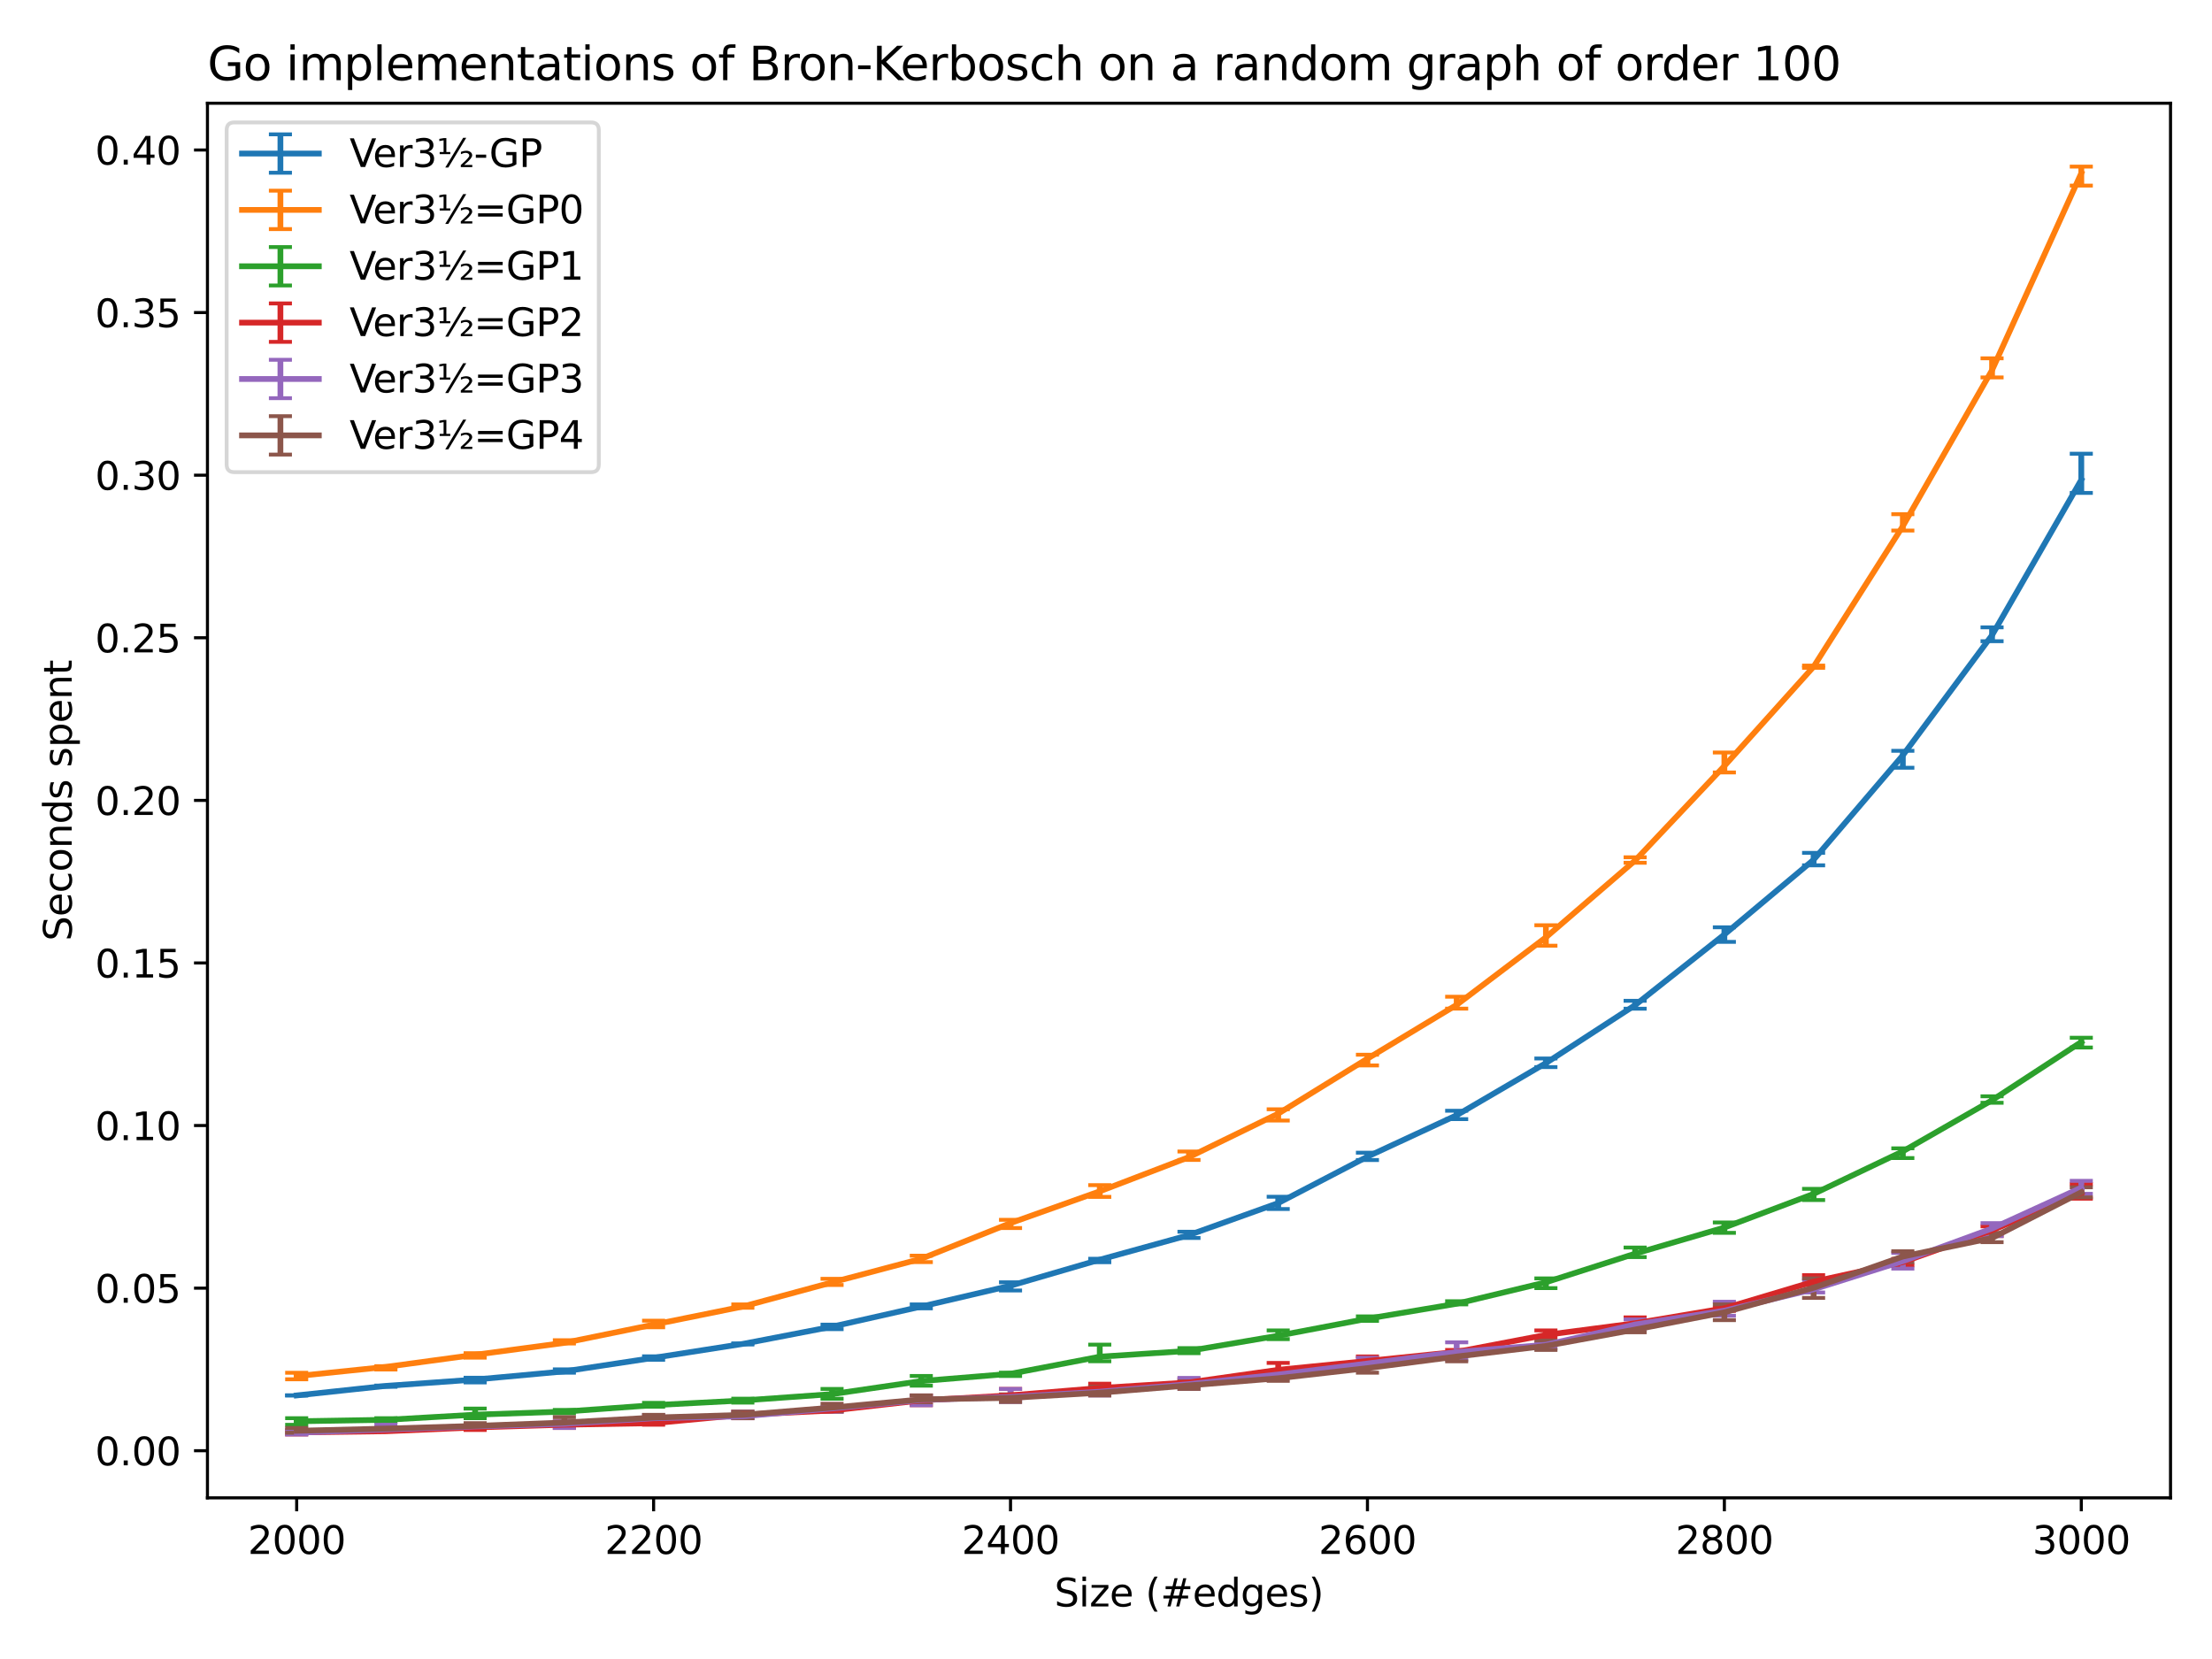 <?xml version="1.0" encoding="utf-8" standalone="no"?>
<!DOCTYPE svg PUBLIC "-//W3C//DTD SVG 1.1//EN"
  "http://www.w3.org/Graphics/SVG/1.1/DTD/svg11.dtd">
<svg xmlns:xlink="http://www.w3.org/1999/xlink" width="576pt" height="432pt" viewBox="0 0 576 432" xmlns="http://www.w3.org/2000/svg" version="1.1">
 <defs>
  <style type="text/css">*{stroke-linejoin: round; stroke-linecap: butt}</style>
 </defs>
 <g id="figure_1">
  <g id="patch_1">
   <path d="M 0 432 
L 576 432 
L 576 0 
L 0 0 
z
" style="fill: #ffffff"/>
  </g>
  <g id="axes_1">
   <g id="patch_2">
    <path d="M 54.02 390.04 
L 565.2 390.04 
L 565.2 26.88 
L 54.02 26.88 
z
" style="fill: #ffffff"/>
   </g>
   <g id="matplotlib.axis_1">
    <g id="xtick_1">
     <g id="line2d_1">
      <defs>
       <path id="mc74f61fcfc" d="M 0 0 
L 0 3.5 
" style="stroke: #000000; stroke-width: 0.8"/>
      </defs>
      <g>
       <use xlink:href="#mc74f61fcfc" x="77.255" y="390.04" style="stroke: #000000; stroke-width: 0.8"/>
      </g>
     </g>
     <g id="text_1">
      <!-- 2000 -->
      <g transform="translate(64.53 404.638)scale(0.1 -0.1)">
       <defs>
        <path id="DejaVuSans-32" d="M 1228 531 
L 3431 531 
L 3431 0 
L 469 0 
L 469 531 
Q 828 903 1448 1529 
Q 2069 2156 2228 2338 
Q 2531 2678 2651 2914 
Q 2772 3150 2772 3378 
Q 2772 3750 2511 3984 
Q 2250 4219 1831 4219 
Q 1534 4219 1204 4116 
Q 875 4013 500 3803 
L 500 4441 
Q 881 4594 1212 4672 
Q 1544 4750 1819 4750 
Q 2544 4750 2975 4387 
Q 3406 4025 3406 3419 
Q 3406 3131 3298 2873 
Q 3191 2616 2906 2266 
Q 2828 2175 2409 1742 
Q 1991 1309 1228 531 
z
" transform="scale(0.016)"/>
        <path id="DejaVuSans-30" d="M 2034 4250 
Q 1547 4250 1301 3770 
Q 1056 3291 1056 2328 
Q 1056 1369 1301 889 
Q 1547 409 2034 409 
Q 2525 409 2770 889 
Q 3016 1369 3016 2328 
Q 3016 3291 2770 3770 
Q 2525 4250 2034 4250 
z
M 2034 4750 
Q 2819 4750 3233 4129 
Q 3647 3509 3647 2328 
Q 3647 1150 3233 529 
Q 2819 -91 2034 -91 
Q 1250 -91 836 529 
Q 422 1150 422 2328 
Q 422 3509 836 4129 
Q 1250 4750 2034 4750 
z
" transform="scale(0.016)"/>
       </defs>
       <use xlink:href="#DejaVuSans-32"/>
       <use xlink:href="#DejaVuSans-30" x="63.623"/>
       <use xlink:href="#DejaVuSans-30" x="127.246"/>
       <use xlink:href="#DejaVuSans-30" x="190.869"/>
      </g>
     </g>
    </g>
    <g id="xtick_2">
     <g id="line2d_2">
      <g>
       <use xlink:href="#mc74f61fcfc" x="170.197" y="390.04" style="stroke: #000000; stroke-width: 0.8"/>
      </g>
     </g>
     <g id="text_2">
      <!-- 2200 -->
      <g transform="translate(157.472 404.638)scale(0.1 -0.1)">
       <use xlink:href="#DejaVuSans-32"/>
       <use xlink:href="#DejaVuSans-32" x="63.623"/>
       <use xlink:href="#DejaVuSans-30" x="127.246"/>
       <use xlink:href="#DejaVuSans-30" x="190.869"/>
      </g>
     </g>
    </g>
    <g id="xtick_3">
     <g id="line2d_3">
      <g>
       <use xlink:href="#mc74f61fcfc" x="263.139" y="390.04" style="stroke: #000000; stroke-width: 0.8"/>
      </g>
     </g>
     <g id="text_3">
      <!-- 2400 -->
      <g transform="translate(250.414 404.638)scale(0.1 -0.1)">
       <defs>
        <path id="DejaVuSans-34" d="M 2419 4116 
L 825 1625 
L 2419 1625 
L 2419 4116 
z
M 2253 4666 
L 3047 4666 
L 3047 1625 
L 3713 1625 
L 3713 1100 
L 3047 1100 
L 3047 0 
L 2419 0 
L 2419 1100 
L 313 1100 
L 313 1709 
L 2253 4666 
z
" transform="scale(0.016)"/>
       </defs>
       <use xlink:href="#DejaVuSans-32"/>
       <use xlink:href="#DejaVuSans-34" x="63.623"/>
       <use xlink:href="#DejaVuSans-30" x="127.246"/>
       <use xlink:href="#DejaVuSans-30" x="190.869"/>
      </g>
     </g>
    </g>
    <g id="xtick_4">
     <g id="line2d_4">
      <g>
       <use xlink:href="#mc74f61fcfc" x="356.081" y="390.04" style="stroke: #000000; stroke-width: 0.8"/>
      </g>
     </g>
     <g id="text_4">
      <!-- 2600 -->
      <g transform="translate(343.356 404.638)scale(0.1 -0.1)">
       <defs>
        <path id="DejaVuSans-36" d="M 2113 2584 
Q 1688 2584 1439 2293 
Q 1191 2003 1191 1497 
Q 1191 994 1439 701 
Q 1688 409 2113 409 
Q 2538 409 2786 701 
Q 3034 994 3034 1497 
Q 3034 2003 2786 2293 
Q 2538 2584 2113 2584 
z
M 3366 4563 
L 3366 3988 
Q 3128 4100 2886 4159 
Q 2644 4219 2406 4219 
Q 1781 4219 1451 3797 
Q 1122 3375 1075 2522 
Q 1259 2794 1537 2939 
Q 1816 3084 2150 3084 
Q 2853 3084 3261 2657 
Q 3669 2231 3669 1497 
Q 3669 778 3244 343 
Q 2819 -91 2113 -91 
Q 1303 -91 875 529 
Q 447 1150 447 2328 
Q 447 3434 972 4092 
Q 1497 4750 2381 4750 
Q 2619 4750 2861 4703 
Q 3103 4656 3366 4563 
z
" transform="scale(0.016)"/>
       </defs>
       <use xlink:href="#DejaVuSans-32"/>
       <use xlink:href="#DejaVuSans-36" x="63.623"/>
       <use xlink:href="#DejaVuSans-30" x="127.246"/>
       <use xlink:href="#DejaVuSans-30" x="190.869"/>
      </g>
     </g>
    </g>
    <g id="xtick_5">
     <g id="line2d_5">
      <g>
       <use xlink:href="#mc74f61fcfc" x="449.023" y="390.04" style="stroke: #000000; stroke-width: 0.8"/>
      </g>
     </g>
     <g id="text_5">
      <!-- 2800 -->
      <g transform="translate(436.298 404.638)scale(0.1 -0.1)">
       <defs>
        <path id="DejaVuSans-38" d="M 2034 2216 
Q 1584 2216 1326 1975 
Q 1069 1734 1069 1313 
Q 1069 891 1326 650 
Q 1584 409 2034 409 
Q 2484 409 2743 651 
Q 3003 894 3003 1313 
Q 3003 1734 2745 1975 
Q 2488 2216 2034 2216 
z
M 1403 2484 
Q 997 2584 770 2862 
Q 544 3141 544 3541 
Q 544 4100 942 4425 
Q 1341 4750 2034 4750 
Q 2731 4750 3128 4425 
Q 3525 4100 3525 3541 
Q 3525 3141 3298 2862 
Q 3072 2584 2669 2484 
Q 3125 2378 3379 2068 
Q 3634 1759 3634 1313 
Q 3634 634 3220 271 
Q 2806 -91 2034 -91 
Q 1263 -91 848 271 
Q 434 634 434 1313 
Q 434 1759 690 2068 
Q 947 2378 1403 2484 
z
M 1172 3481 
Q 1172 3119 1398 2916 
Q 1625 2713 2034 2713 
Q 2441 2713 2670 2916 
Q 2900 3119 2900 3481 
Q 2900 3844 2670 4047 
Q 2441 4250 2034 4250 
Q 1625 4250 1398 4047 
Q 1172 3844 1172 3481 
z
" transform="scale(0.016)"/>
       </defs>
       <use xlink:href="#DejaVuSans-32"/>
       <use xlink:href="#DejaVuSans-38" x="63.623"/>
       <use xlink:href="#DejaVuSans-30" x="127.246"/>
       <use xlink:href="#DejaVuSans-30" x="190.869"/>
      </g>
     </g>
    </g>
    <g id="xtick_6">
     <g id="line2d_6">
      <g>
       <use xlink:href="#mc74f61fcfc" x="541.965" y="390.04" style="stroke: #000000; stroke-width: 0.8"/>
      </g>
     </g>
     <g id="text_6">
      <!-- 3000 -->
      <g transform="translate(529.24 404.638)scale(0.1 -0.1)">
       <defs>
        <path id="DejaVuSans-33" d="M 2597 2516 
Q 3050 2419 3304 2112 
Q 3559 1806 3559 1356 
Q 3559 666 3084 287 
Q 2609 -91 1734 -91 
Q 1441 -91 1130 -33 
Q 819 25 488 141 
L 488 750 
Q 750 597 1062 519 
Q 1375 441 1716 441 
Q 2309 441 2620 675 
Q 2931 909 2931 1356 
Q 2931 1769 2642 2001 
Q 2353 2234 1838 2234 
L 1294 2234 
L 1294 2753 
L 1863 2753 
Q 2328 2753 2575 2939 
Q 2822 3125 2822 3475 
Q 2822 3834 2567 4026 
Q 2313 4219 1838 4219 
Q 1578 4219 1281 4162 
Q 984 4106 628 3988 
L 628 4550 
Q 988 4650 1302 4700 
Q 1616 4750 1894 4750 
Q 2613 4750 3031 4423 
Q 3450 4097 3450 3541 
Q 3450 3153 3228 2886 
Q 3006 2619 2597 2516 
z
" transform="scale(0.016)"/>
       </defs>
       <use xlink:href="#DejaVuSans-33"/>
       <use xlink:href="#DejaVuSans-30" x="63.623"/>
       <use xlink:href="#DejaVuSans-30" x="127.246"/>
       <use xlink:href="#DejaVuSans-30" x="190.869"/>
      </g>
     </g>
    </g>
    <g id="text_7">
     <!-- Size (#edges) -->
     <g transform="translate(274.559 418.317)scale(0.1 -0.1)">
      <defs>
       <path id="DejaVuSans-53" d="M 3425 4513 
L 3425 3897 
Q 3066 4069 2747 4153 
Q 2428 4238 2131 4238 
Q 1616 4238 1336 4038 
Q 1056 3838 1056 3469 
Q 1056 3159 1242 3001 
Q 1428 2844 1947 2747 
L 2328 2669 
Q 3034 2534 3370 2195 
Q 3706 1856 3706 1288 
Q 3706 609 3251 259 
Q 2797 -91 1919 -91 
Q 1588 -91 1214 -16 
Q 841 59 441 206 
L 441 856 
Q 825 641 1194 531 
Q 1563 422 1919 422 
Q 2459 422 2753 634 
Q 3047 847 3047 1241 
Q 3047 1584 2836 1778 
Q 2625 1972 2144 2069 
L 1759 2144 
Q 1053 2284 737 2584 
Q 422 2884 422 3419 
Q 422 4038 858 4394 
Q 1294 4750 2059 4750 
Q 2388 4750 2728 4690 
Q 3069 4631 3425 4513 
z
" transform="scale(0.016)"/>
       <path id="DejaVuSans-69" d="M 603 3500 
L 1178 3500 
L 1178 0 
L 603 0 
L 603 3500 
z
M 603 4863 
L 1178 4863 
L 1178 4134 
L 603 4134 
L 603 4863 
z
" transform="scale(0.016)"/>
       <path id="DejaVuSans-7a" d="M 353 3500 
L 3084 3500 
L 3084 2975 
L 922 459 
L 3084 459 
L 3084 0 
L 275 0 
L 275 525 
L 2438 3041 
L 353 3041 
L 353 3500 
z
" transform="scale(0.016)"/>
       <path id="DejaVuSans-65" d="M 3597 1894 
L 3597 1613 
L 953 1613 
Q 991 1019 1311 708 
Q 1631 397 2203 397 
Q 2534 397 2845 478 
Q 3156 559 3463 722 
L 3463 178 
Q 3153 47 2828 -22 
Q 2503 -91 2169 -91 
Q 1331 -91 842 396 
Q 353 884 353 1716 
Q 353 2575 817 3079 
Q 1281 3584 2069 3584 
Q 2775 3584 3186 3129 
Q 3597 2675 3597 1894 
z
M 3022 2063 
Q 3016 2534 2758 2815 
Q 2500 3097 2075 3097 
Q 1594 3097 1305 2825 
Q 1016 2553 972 2059 
L 3022 2063 
z
" transform="scale(0.016)"/>
       <path id="DejaVuSans-20" transform="scale(0.016)"/>
       <path id="DejaVuSans-28" d="M 1984 4856 
Q 1566 4138 1362 3434 
Q 1159 2731 1159 2009 
Q 1159 1288 1364 580 
Q 1569 -128 1984 -844 
L 1484 -844 
Q 1016 -109 783 600 
Q 550 1309 550 2009 
Q 550 2706 781 3412 
Q 1013 4119 1484 4856 
L 1984 4856 
z
" transform="scale(0.016)"/>
       <path id="DejaVuSans-23" d="M 3272 2816 
L 2363 2816 
L 2100 1772 
L 3016 1772 
L 3272 2816 
z
M 2803 4594 
L 2478 3297 
L 3391 3297 
L 3719 4594 
L 4219 4594 
L 3897 3297 
L 4872 3297 
L 4872 2816 
L 3775 2816 
L 3519 1772 
L 4513 1772 
L 4513 1294 
L 3397 1294 
L 3072 0 
L 2572 0 
L 2894 1294 
L 1978 1294 
L 1656 0 
L 1153 0 
L 1478 1294 
L 494 1294 
L 494 1772 
L 1594 1772 
L 1856 2816 
L 850 2816 
L 850 3297 
L 1978 3297 
L 2297 4594 
L 2803 4594 
z
" transform="scale(0.016)"/>
       <path id="DejaVuSans-64" d="M 2906 2969 
L 2906 4863 
L 3481 4863 
L 3481 0 
L 2906 0 
L 2906 525 
Q 2725 213 2448 61 
Q 2172 -91 1784 -91 
Q 1150 -91 751 415 
Q 353 922 353 1747 
Q 353 2572 751 3078 
Q 1150 3584 1784 3584 
Q 2172 3584 2448 3432 
Q 2725 3281 2906 2969 
z
M 947 1747 
Q 947 1113 1208 752 
Q 1469 391 1925 391 
Q 2381 391 2643 752 
Q 2906 1113 2906 1747 
Q 2906 2381 2643 2742 
Q 2381 3103 1925 3103 
Q 1469 3103 1208 2742 
Q 947 2381 947 1747 
z
" transform="scale(0.016)"/>
       <path id="DejaVuSans-67" d="M 2906 1791 
Q 2906 2416 2648 2759 
Q 2391 3103 1925 3103 
Q 1463 3103 1205 2759 
Q 947 2416 947 1791 
Q 947 1169 1205 825 
Q 1463 481 1925 481 
Q 2391 481 2648 825 
Q 2906 1169 2906 1791 
z
M 3481 434 
Q 3481 -459 3084 -895 
Q 2688 -1331 1869 -1331 
Q 1566 -1331 1297 -1286 
Q 1028 -1241 775 -1147 
L 775 -588 
Q 1028 -725 1275 -790 
Q 1522 -856 1778 -856 
Q 2344 -856 2625 -561 
Q 2906 -266 2906 331 
L 2906 616 
Q 2728 306 2450 153 
Q 2172 0 1784 0 
Q 1141 0 747 490 
Q 353 981 353 1791 
Q 353 2603 747 3093 
Q 1141 3584 1784 3584 
Q 2172 3584 2450 3431 
Q 2728 3278 2906 2969 
L 2906 3500 
L 3481 3500 
L 3481 434 
z
" transform="scale(0.016)"/>
       <path id="DejaVuSans-73" d="M 2834 3397 
L 2834 2853 
Q 2591 2978 2328 3040 
Q 2066 3103 1784 3103 
Q 1356 3103 1142 2972 
Q 928 2841 928 2578 
Q 928 2378 1081 2264 
Q 1234 2150 1697 2047 
L 1894 2003 
Q 2506 1872 2764 1633 
Q 3022 1394 3022 966 
Q 3022 478 2636 193 
Q 2250 -91 1575 -91 
Q 1294 -91 989 -36 
Q 684 19 347 128 
L 347 722 
Q 666 556 975 473 
Q 1284 391 1588 391 
Q 1994 391 2212 530 
Q 2431 669 2431 922 
Q 2431 1156 2273 1281 
Q 2116 1406 1581 1522 
L 1381 1569 
Q 847 1681 609 1914 
Q 372 2147 372 2553 
Q 372 3047 722 3315 
Q 1072 3584 1716 3584 
Q 2034 3584 2315 3537 
Q 2597 3491 2834 3397 
z
" transform="scale(0.016)"/>
       <path id="DejaVuSans-29" d="M 513 4856 
L 1013 4856 
Q 1481 4119 1714 3412 
Q 1947 2706 1947 2009 
Q 1947 1309 1714 600 
Q 1481 -109 1013 -844 
L 513 -844 
Q 928 -128 1133 580 
Q 1338 1288 1338 2009 
Q 1338 2731 1133 3434 
Q 928 4138 513 4856 
z
" transform="scale(0.016)"/>
      </defs>
      <use xlink:href="#DejaVuSans-53"/>
      <use xlink:href="#DejaVuSans-69" x="63.477"/>
      <use xlink:href="#DejaVuSans-7a" x="91.26"/>
      <use xlink:href="#DejaVuSans-65" x="143.75"/>
      <use xlink:href="#DejaVuSans-20" x="205.273"/>
      <use xlink:href="#DejaVuSans-28" x="237.061"/>
      <use xlink:href="#DejaVuSans-23" x="276.074"/>
      <use xlink:href="#DejaVuSans-65" x="359.863"/>
      <use xlink:href="#DejaVuSans-64" x="421.387"/>
      <use xlink:href="#DejaVuSans-67" x="484.863"/>
      <use xlink:href="#DejaVuSans-65" x="548.34"/>
      <use xlink:href="#DejaVuSans-73" x="609.863"/>
      <use xlink:href="#DejaVuSans-29" x="661.963"/>
     </g>
    </g>
   </g>
   <g id="matplotlib.axis_2">
    <g id="ytick_1">
     <g id="line2d_7">
      <defs>
       <path id="m7eb1c47a8f" d="M 0 0 
L -3.5 0 
" style="stroke: #000000; stroke-width: 0.8"/>
      </defs>
      <g>
       <use xlink:href="#m7eb1c47a8f" x="54.02" y="377.766" style="stroke: #000000; stroke-width: 0.8"/>
      </g>
     </g>
     <g id="text_8">
      <!-- 0.00 -->
      <g transform="translate(24.754 381.565)scale(0.1 -0.1)">
       <defs>
        <path id="DejaVuSans-2e" d="M 684 794 
L 1344 794 
L 1344 0 
L 684 0 
L 684 794 
z
" transform="scale(0.016)"/>
       </defs>
       <use xlink:href="#DejaVuSans-30"/>
       <use xlink:href="#DejaVuSans-2e" x="63.623"/>
       <use xlink:href="#DejaVuSans-30" x="95.41"/>
       <use xlink:href="#DejaVuSans-30" x="159.033"/>
      </g>
     </g>
    </g>
    <g id="ytick_2">
     <g id="line2d_8">
      <g>
       <use xlink:href="#m7eb1c47a8f" x="54.02" y="335.428" style="stroke: #000000; stroke-width: 0.8"/>
      </g>
     </g>
     <g id="text_9">
      <!-- 0.05 -->
      <g transform="translate(24.754 339.227)scale(0.1 -0.1)">
       <defs>
        <path id="DejaVuSans-35" d="M 691 4666 
L 3169 4666 
L 3169 4134 
L 1269 4134 
L 1269 2991 
Q 1406 3038 1543 3061 
Q 1681 3084 1819 3084 
Q 2600 3084 3056 2656 
Q 3513 2228 3513 1497 
Q 3513 744 3044 326 
Q 2575 -91 1722 -91 
Q 1428 -91 1123 -41 
Q 819 9 494 109 
L 494 744 
Q 775 591 1075 516 
Q 1375 441 1709 441 
Q 2250 441 2565 725 
Q 2881 1009 2881 1497 
Q 2881 1984 2565 2268 
Q 2250 2553 1709 2553 
Q 1456 2553 1204 2497 
Q 953 2441 691 2322 
L 691 4666 
z
" transform="scale(0.016)"/>
       </defs>
       <use xlink:href="#DejaVuSans-30"/>
       <use xlink:href="#DejaVuSans-2e" x="63.623"/>
       <use xlink:href="#DejaVuSans-30" x="95.41"/>
       <use xlink:href="#DejaVuSans-35" x="159.033"/>
      </g>
     </g>
    </g>
    <g id="ytick_3">
     <g id="line2d_9">
      <g>
       <use xlink:href="#m7eb1c47a8f" x="54.02" y="293.09" style="stroke: #000000; stroke-width: 0.8"/>
      </g>
     </g>
     <g id="text_10">
      <!-- 0.10 -->
      <g transform="translate(24.754 296.889)scale(0.1 -0.1)">
       <defs>
        <path id="DejaVuSans-31" d="M 794 531 
L 1825 531 
L 1825 4091 
L 703 3866 
L 703 4441 
L 1819 4666 
L 2450 4666 
L 2450 531 
L 3481 531 
L 3481 0 
L 794 0 
L 794 531 
z
" transform="scale(0.016)"/>
       </defs>
       <use xlink:href="#DejaVuSans-30"/>
       <use xlink:href="#DejaVuSans-2e" x="63.623"/>
       <use xlink:href="#DejaVuSans-31" x="95.41"/>
       <use xlink:href="#DejaVuSans-30" x="159.033"/>
      </g>
     </g>
    </g>
    <g id="ytick_4">
     <g id="line2d_10">
      <g>
       <use xlink:href="#m7eb1c47a8f" x="54.02" y="250.752" style="stroke: #000000; stroke-width: 0.8"/>
      </g>
     </g>
     <g id="text_11">
      <!-- 0.15 -->
      <g transform="translate(24.754 254.551)scale(0.1 -0.1)">
       <use xlink:href="#DejaVuSans-30"/>
       <use xlink:href="#DejaVuSans-2e" x="63.623"/>
       <use xlink:href="#DejaVuSans-31" x="95.41"/>
       <use xlink:href="#DejaVuSans-35" x="159.033"/>
      </g>
     </g>
    </g>
    <g id="ytick_5">
     <g id="line2d_11">
      <g>
       <use xlink:href="#m7eb1c47a8f" x="54.02" y="208.414" style="stroke: #000000; stroke-width: 0.8"/>
      </g>
     </g>
     <g id="text_12">
      <!-- 0.20 -->
      <g transform="translate(24.754 212.213)scale(0.1 -0.1)">
       <use xlink:href="#DejaVuSans-30"/>
       <use xlink:href="#DejaVuSans-2e" x="63.623"/>
       <use xlink:href="#DejaVuSans-32" x="95.41"/>
       <use xlink:href="#DejaVuSans-30" x="159.033"/>
      </g>
     </g>
    </g>
    <g id="ytick_6">
     <g id="line2d_12">
      <g>
       <use xlink:href="#m7eb1c47a8f" x="54.02" y="166.076" style="stroke: #000000; stroke-width: 0.8"/>
      </g>
     </g>
     <g id="text_13">
      <!-- 0.25 -->
      <g transform="translate(24.754 169.875)scale(0.1 -0.1)">
       <use xlink:href="#DejaVuSans-30"/>
       <use xlink:href="#DejaVuSans-2e" x="63.623"/>
       <use xlink:href="#DejaVuSans-32" x="95.41"/>
       <use xlink:href="#DejaVuSans-35" x="159.033"/>
      </g>
     </g>
    </g>
    <g id="ytick_7">
     <g id="line2d_13">
      <g>
       <use xlink:href="#m7eb1c47a8f" x="54.02" y="123.738" style="stroke: #000000; stroke-width: 0.8"/>
      </g>
     </g>
     <g id="text_14">
      <!-- 0.30 -->
      <g transform="translate(24.754 127.537)scale(0.1 -0.1)">
       <use xlink:href="#DejaVuSans-30"/>
       <use xlink:href="#DejaVuSans-2e" x="63.623"/>
       <use xlink:href="#DejaVuSans-33" x="95.41"/>
       <use xlink:href="#DejaVuSans-30" x="159.033"/>
      </g>
     </g>
    </g>
    <g id="ytick_8">
     <g id="line2d_14">
      <g>
       <use xlink:href="#m7eb1c47a8f" x="54.02" y="81.4" style="stroke: #000000; stroke-width: 0.8"/>
      </g>
     </g>
     <g id="text_15">
      <!-- 0.35 -->
      <g transform="translate(24.754 85.199)scale(0.1 -0.1)">
       <use xlink:href="#DejaVuSans-30"/>
       <use xlink:href="#DejaVuSans-2e" x="63.623"/>
       <use xlink:href="#DejaVuSans-33" x="95.41"/>
       <use xlink:href="#DejaVuSans-35" x="159.033"/>
      </g>
     </g>
    </g>
    <g id="ytick_9">
     <g id="line2d_15">
      <g>
       <use xlink:href="#m7eb1c47a8f" x="54.02" y="39.062" style="stroke: #000000; stroke-width: 0.8"/>
      </g>
     </g>
     <g id="text_16">
      <!-- 0.40 -->
      <g transform="translate(24.754 42.861)scale(0.1 -0.1)">
       <use xlink:href="#DejaVuSans-30"/>
       <use xlink:href="#DejaVuSans-2e" x="63.623"/>
       <use xlink:href="#DejaVuSans-34" x="95.41"/>
       <use xlink:href="#DejaVuSans-30" x="159.033"/>
      </g>
     </g>
    </g>
    <g id="text_17">
     <!-- Seconds spent -->
     <g transform="translate(18.675 245.04)rotate(-90)scale(0.1 -0.1)">
      <defs>
       <path id="DejaVuSans-63" d="M 3122 3366 
L 3122 2828 
Q 2878 2963 2633 3030 
Q 2388 3097 2138 3097 
Q 1578 3097 1268 2742 
Q 959 2388 959 1747 
Q 959 1106 1268 751 
Q 1578 397 2138 397 
Q 2388 397 2633 464 
Q 2878 531 3122 666 
L 3122 134 
Q 2881 22 2623 -34 
Q 2366 -91 2075 -91 
Q 1284 -91 818 406 
Q 353 903 353 1747 
Q 353 2603 823 3093 
Q 1294 3584 2113 3584 
Q 2378 3584 2631 3529 
Q 2884 3475 3122 3366 
z
" transform="scale(0.016)"/>
       <path id="DejaVuSans-6f" d="M 1959 3097 
Q 1497 3097 1228 2736 
Q 959 2375 959 1747 
Q 959 1119 1226 758 
Q 1494 397 1959 397 
Q 2419 397 2687 759 
Q 2956 1122 2956 1747 
Q 2956 2369 2687 2733 
Q 2419 3097 1959 3097 
z
M 1959 3584 
Q 2709 3584 3137 3096 
Q 3566 2609 3566 1747 
Q 3566 888 3137 398 
Q 2709 -91 1959 -91 
Q 1206 -91 779 398 
Q 353 888 353 1747 
Q 353 2609 779 3096 
Q 1206 3584 1959 3584 
z
" transform="scale(0.016)"/>
       <path id="DejaVuSans-6e" d="M 3513 2113 
L 3513 0 
L 2938 0 
L 2938 2094 
Q 2938 2591 2744 2837 
Q 2550 3084 2163 3084 
Q 1697 3084 1428 2787 
Q 1159 2491 1159 1978 
L 1159 0 
L 581 0 
L 581 3500 
L 1159 3500 
L 1159 2956 
Q 1366 3272 1645 3428 
Q 1925 3584 2291 3584 
Q 2894 3584 3203 3211 
Q 3513 2838 3513 2113 
z
" transform="scale(0.016)"/>
       <path id="DejaVuSans-70" d="M 1159 525 
L 1159 -1331 
L 581 -1331 
L 581 3500 
L 1159 3500 
L 1159 2969 
Q 1341 3281 1617 3432 
Q 1894 3584 2278 3584 
Q 2916 3584 3314 3078 
Q 3713 2572 3713 1747 
Q 3713 922 3314 415 
Q 2916 -91 2278 -91 
Q 1894 -91 1617 61 
Q 1341 213 1159 525 
z
M 3116 1747 
Q 3116 2381 2855 2742 
Q 2594 3103 2138 3103 
Q 1681 3103 1420 2742 
Q 1159 2381 1159 1747 
Q 1159 1113 1420 752 
Q 1681 391 2138 391 
Q 2594 391 2855 752 
Q 3116 1113 3116 1747 
z
" transform="scale(0.016)"/>
       <path id="DejaVuSans-74" d="M 1172 4494 
L 1172 3500 
L 2356 3500 
L 2356 3053 
L 1172 3053 
L 1172 1153 
Q 1172 725 1289 603 
Q 1406 481 1766 481 
L 2356 481 
L 2356 0 
L 1766 0 
Q 1100 0 847 248 
Q 594 497 594 1153 
L 594 3053 
L 172 3053 
L 172 3500 
L 594 3500 
L 594 4494 
L 1172 4494 
z
" transform="scale(0.016)"/>
      </defs>
      <use xlink:href="#DejaVuSans-53"/>
      <use xlink:href="#DejaVuSans-65" x="63.477"/>
      <use xlink:href="#DejaVuSans-63" x="125"/>
      <use xlink:href="#DejaVuSans-6f" x="179.98"/>
      <use xlink:href="#DejaVuSans-6e" x="241.162"/>
      <use xlink:href="#DejaVuSans-64" x="304.541"/>
      <use xlink:href="#DejaVuSans-73" x="368.018"/>
      <use xlink:href="#DejaVuSans-20" x="420.117"/>
      <use xlink:href="#DejaVuSans-73" x="451.904"/>
      <use xlink:href="#DejaVuSans-70" x="504.004"/>
      <use xlink:href="#DejaVuSans-65" x="567.48"/>
      <use xlink:href="#DejaVuSans-6e" x="629.004"/>
      <use xlink:href="#DejaVuSans-74" x="692.383"/>
     </g>
    </g>
   </g>
   <g id="LineCollection_1">
    <path d="M 77.255 363.372 
L 77.255 363.342 
" clip-path="url(#pa6ebc073c4)" style="fill: none; stroke: #1f77b4; stroke-width: 1.5"/>
    <path d="M 100.491 361.118 
L 100.491 360.802 
" clip-path="url(#pa6ebc073c4)" style="fill: none; stroke: #1f77b4; stroke-width: 1.5"/>
    <path d="M 123.726 359.984 
L 123.726 358.762 
" clip-path="url(#pa6ebc073c4)" style="fill: none; stroke: #1f77b4; stroke-width: 1.5"/>
    <path d="M 146.962 357.445 
L 146.962 356.571 
" clip-path="url(#pa6ebc073c4)" style="fill: none; stroke: #1f77b4; stroke-width: 1.5"/>
    <path d="M 170.197 354.082 
L 170.197 353.183 
" clip-path="url(#pa6ebc073c4)" style="fill: none; stroke: #1f77b4; stroke-width: 1.5"/>
    <path d="M 193.433 350.106 
L 193.433 349.822 
" clip-path="url(#pa6ebc073c4)" style="fill: none; stroke: #1f77b4; stroke-width: 1.5"/>
    <path d="M 216.668 346.113 
L 216.668 344.933 
" clip-path="url(#pa6ebc073c4)" style="fill: none; stroke: #1f77b4; stroke-width: 1.5"/>
    <path d="M 239.904 340.697 
L 239.904 339.662 
" clip-path="url(#pa6ebc073c4)" style="fill: none; stroke: #1f77b4; stroke-width: 1.5"/>
    <path d="M 263.139 336.044 
L 263.139 333.902 
" clip-path="url(#pa6ebc073c4)" style="fill: none; stroke: #1f77b4; stroke-width: 1.5"/>
    <path d="M 286.375 328.681 
L 286.375 327.78 
" clip-path="url(#pa6ebc073c4)" style="fill: none; stroke: #1f77b4; stroke-width: 1.5"/>
    <path d="M 309.61 322.362 
L 309.61 320.735 
" clip-path="url(#pa6ebc073c4)" style="fill: none; stroke: #1f77b4; stroke-width: 1.5"/>
    <path d="M 332.845 314.829 
L 332.845 311.638 
" clip-path="url(#pa6ebc073c4)" style="fill: none; stroke: #1f77b4; stroke-width: 1.5"/>
    <path d="M 356.081 302.07 
L 356.081 300.157 
" clip-path="url(#pa6ebc073c4)" style="fill: none; stroke: #1f77b4; stroke-width: 1.5"/>
    <path d="M 379.316 291.422 
L 379.316 289.24 
" clip-path="url(#pa6ebc073c4)" style="fill: none; stroke: #1f77b4; stroke-width: 1.5"/>
    <path d="M 402.552 277.874 
L 402.552 275.621 
" clip-path="url(#pa6ebc073c4)" style="fill: none; stroke: #1f77b4; stroke-width: 1.5"/>
    <path d="M 425.787 262.661 
L 425.787 260.604 
" clip-path="url(#pa6ebc073c4)" style="fill: none; stroke: #1f77b4; stroke-width: 1.5"/>
    <path d="M 449.023 245.256 
L 449.023 241.465 
" clip-path="url(#pa6ebc073c4)" style="fill: none; stroke: #1f77b4; stroke-width: 1.5"/>
    <path d="M 472.258 225.331 
L 472.258 222.084 
" clip-path="url(#pa6ebc073c4)" style="fill: none; stroke: #1f77b4; stroke-width: 1.5"/>
    <path d="M 495.494 199.919 
L 495.494 195.512 
" clip-path="url(#pa6ebc073c4)" style="fill: none; stroke: #1f77b4; stroke-width: 1.5"/>
    <path d="M 518.729 166.968 
L 518.729 163.365 
" clip-path="url(#pa6ebc073c4)" style="fill: none; stroke: #1f77b4; stroke-width: 1.5"/>
    <path d="M 541.965 128.354 
L 541.965 118.148 
" clip-path="url(#pa6ebc073c4)" style="fill: none; stroke: #1f77b4; stroke-width: 1.5"/>
   </g>
   <g id="line2d_16">
    <defs>
     <path id="md8547b9e7e" d="M 3 0 
L -3 -0 
" style="stroke: #1f77b4"/>
    </defs>
    <g clip-path="url(#pa6ebc073c4)">
     <use xlink:href="#md8547b9e7e" x="77.255" y="363.372" style="fill: #1f77b4; stroke: #1f77b4"/>
     <use xlink:href="#md8547b9e7e" x="100.491" y="361.118" style="fill: #1f77b4; stroke: #1f77b4"/>
     <use xlink:href="#md8547b9e7e" x="123.726" y="359.984" style="fill: #1f77b4; stroke: #1f77b4"/>
     <use xlink:href="#md8547b9e7e" x="146.962" y="357.445" style="fill: #1f77b4; stroke: #1f77b4"/>
     <use xlink:href="#md8547b9e7e" x="170.197" y="354.082" style="fill: #1f77b4; stroke: #1f77b4"/>
     <use xlink:href="#md8547b9e7e" x="193.433" y="350.106" style="fill: #1f77b4; stroke: #1f77b4"/>
     <use xlink:href="#md8547b9e7e" x="216.668" y="346.113" style="fill: #1f77b4; stroke: #1f77b4"/>
     <use xlink:href="#md8547b9e7e" x="239.904" y="340.697" style="fill: #1f77b4; stroke: #1f77b4"/>
     <use xlink:href="#md8547b9e7e" x="263.139" y="336.044" style="fill: #1f77b4; stroke: #1f77b4"/>
     <use xlink:href="#md8547b9e7e" x="286.375" y="328.681" style="fill: #1f77b4; stroke: #1f77b4"/>
     <use xlink:href="#md8547b9e7e" x="309.61" y="322.362" style="fill: #1f77b4; stroke: #1f77b4"/>
     <use xlink:href="#md8547b9e7e" x="332.845" y="314.829" style="fill: #1f77b4; stroke: #1f77b4"/>
     <use xlink:href="#md8547b9e7e" x="356.081" y="302.07" style="fill: #1f77b4; stroke: #1f77b4"/>
     <use xlink:href="#md8547b9e7e" x="379.316" y="291.422" style="fill: #1f77b4; stroke: #1f77b4"/>
     <use xlink:href="#md8547b9e7e" x="402.552" y="277.874" style="fill: #1f77b4; stroke: #1f77b4"/>
     <use xlink:href="#md8547b9e7e" x="425.787" y="262.661" style="fill: #1f77b4; stroke: #1f77b4"/>
     <use xlink:href="#md8547b9e7e" x="449.023" y="245.256" style="fill: #1f77b4; stroke: #1f77b4"/>
     <use xlink:href="#md8547b9e7e" x="472.258" y="225.331" style="fill: #1f77b4; stroke: #1f77b4"/>
     <use xlink:href="#md8547b9e7e" x="495.494" y="199.919" style="fill: #1f77b4; stroke: #1f77b4"/>
     <use xlink:href="#md8547b9e7e" x="518.729" y="166.968" style="fill: #1f77b4; stroke: #1f77b4"/>
     <use xlink:href="#md8547b9e7e" x="541.965" y="128.354" style="fill: #1f77b4; stroke: #1f77b4"/>
    </g>
   </g>
   <g id="line2d_17">
    <g clip-path="url(#pa6ebc073c4)">
     <use xlink:href="#md8547b9e7e" x="77.255" y="363.342" style="fill: #1f77b4; stroke: #1f77b4"/>
     <use xlink:href="#md8547b9e7e" x="100.491" y="360.802" style="fill: #1f77b4; stroke: #1f77b4"/>
     <use xlink:href="#md8547b9e7e" x="123.726" y="358.762" style="fill: #1f77b4; stroke: #1f77b4"/>
     <use xlink:href="#md8547b9e7e" x="146.962" y="356.571" style="fill: #1f77b4; stroke: #1f77b4"/>
     <use xlink:href="#md8547b9e7e" x="170.197" y="353.183" style="fill: #1f77b4; stroke: #1f77b4"/>
     <use xlink:href="#md8547b9e7e" x="193.433" y="349.822" style="fill: #1f77b4; stroke: #1f77b4"/>
     <use xlink:href="#md8547b9e7e" x="216.668" y="344.933" style="fill: #1f77b4; stroke: #1f77b4"/>
     <use xlink:href="#md8547b9e7e" x="239.904" y="339.662" style="fill: #1f77b4; stroke: #1f77b4"/>
     <use xlink:href="#md8547b9e7e" x="263.139" y="333.902" style="fill: #1f77b4; stroke: #1f77b4"/>
     <use xlink:href="#md8547b9e7e" x="286.375" y="327.78" style="fill: #1f77b4; stroke: #1f77b4"/>
     <use xlink:href="#md8547b9e7e" x="309.61" y="320.735" style="fill: #1f77b4; stroke: #1f77b4"/>
     <use xlink:href="#md8547b9e7e" x="332.845" y="311.638" style="fill: #1f77b4; stroke: #1f77b4"/>
     <use xlink:href="#md8547b9e7e" x="356.081" y="300.157" style="fill: #1f77b4; stroke: #1f77b4"/>
     <use xlink:href="#md8547b9e7e" x="379.316" y="289.24" style="fill: #1f77b4; stroke: #1f77b4"/>
     <use xlink:href="#md8547b9e7e" x="402.552" y="275.621" style="fill: #1f77b4; stroke: #1f77b4"/>
     <use xlink:href="#md8547b9e7e" x="425.787" y="260.604" style="fill: #1f77b4; stroke: #1f77b4"/>
     <use xlink:href="#md8547b9e7e" x="449.023" y="241.465" style="fill: #1f77b4; stroke: #1f77b4"/>
     <use xlink:href="#md8547b9e7e" x="472.258" y="222.084" style="fill: #1f77b4; stroke: #1f77b4"/>
     <use xlink:href="#md8547b9e7e" x="495.494" y="195.512" style="fill: #1f77b4; stroke: #1f77b4"/>
     <use xlink:href="#md8547b9e7e" x="518.729" y="163.365" style="fill: #1f77b4; stroke: #1f77b4"/>
     <use xlink:href="#md8547b9e7e" x="541.965" y="118.148" style="fill: #1f77b4; stroke: #1f77b4"/>
    </g>
   </g>
   <g id="LineCollection_2">
    <path d="M 77.255 359.163 
L 77.255 357.472 
" clip-path="url(#pa6ebc073c4)" style="fill: none; stroke: #ff7f0e; stroke-width: 1.5"/>
    <path d="M 100.491 356.621 
L 100.491 355.748 
" clip-path="url(#pa6ebc073c4)" style="fill: none; stroke: #ff7f0e; stroke-width: 1.5"/>
    <path d="M 123.726 353.528 
L 123.726 352.361 
" clip-path="url(#pa6ebc073c4)" style="fill: none; stroke: #ff7f0e; stroke-width: 1.5"/>
    <path d="M 146.962 349.849 
L 146.962 348.996 
" clip-path="url(#pa6ebc073c4)" style="fill: none; stroke: #ff7f0e; stroke-width: 1.5"/>
    <path d="M 170.197 345.614 
L 170.197 343.908 
" clip-path="url(#pa6ebc073c4)" style="fill: none; stroke: #ff7f0e; stroke-width: 1.5"/>
    <path d="M 193.433 340.535 
L 193.433 339.662 
" clip-path="url(#pa6ebc073c4)" style="fill: none; stroke: #ff7f0e; stroke-width: 1.5"/>
    <path d="M 216.668 334.606 
L 216.668 332.991 
" clip-path="url(#pa6ebc073c4)" style="fill: none; stroke: #ff7f0e; stroke-width: 1.5"/>
    <path d="M 239.904 328.652 
L 239.904 326.98 
" clip-path="url(#pa6ebc073c4)" style="fill: none; stroke: #ff7f0e; stroke-width: 1.5"/>
    <path d="M 263.139 319.781 
L 263.139 317.639 
" clip-path="url(#pa6ebc073c4)" style="fill: none; stroke: #ff7f0e; stroke-width: 1.5"/>
    <path d="M 286.375 311.669 
L 286.375 308.6 
" clip-path="url(#pa6ebc073c4)" style="fill: none; stroke: #ff7f0e; stroke-width: 1.5"/>
    <path d="M 309.61 302.046 
L 309.61 299.846 
" clip-path="url(#pa6ebc073c4)" style="fill: none; stroke: #ff7f0e; stroke-width: 1.5"/>
    <path d="M 332.845 291.783 
L 332.845 288.856 
" clip-path="url(#pa6ebc073c4)" style="fill: none; stroke: #ff7f0e; stroke-width: 1.5"/>
    <path d="M 356.081 277.443 
L 356.081 274.645 
" clip-path="url(#pa6ebc073c4)" style="fill: none; stroke: #ff7f0e; stroke-width: 1.5"/>
    <path d="M 379.316 262.647 
L 379.316 259.545 
" clip-path="url(#pa6ebc073c4)" style="fill: none; stroke: #ff7f0e; stroke-width: 1.5"/>
    <path d="M 402.552 246.261 
L 402.552 240.924 
" clip-path="url(#pa6ebc073c4)" style="fill: none; stroke: #ff7f0e; stroke-width: 1.5"/>
    <path d="M 425.787 224.667 
L 425.787 223.237 
" clip-path="url(#pa6ebc073c4)" style="fill: none; stroke: #ff7f0e; stroke-width: 1.5"/>
    <path d="M 449.023 201.145 
L 449.023 195.958 
" clip-path="url(#pa6ebc073c4)" style="fill: none; stroke: #ff7f0e; stroke-width: 1.5"/>
    <path d="M 472.258 173.9 
L 472.258 173.315 
" clip-path="url(#pa6ebc073c4)" style="fill: none; stroke: #ff7f0e; stroke-width: 1.5"/>
    <path d="M 495.494 138.158 
L 495.494 133.893 
" clip-path="url(#pa6ebc073c4)" style="fill: none; stroke: #ff7f0e; stroke-width: 1.5"/>
    <path d="M 518.729 98.287 
L 518.729 93.299 
" clip-path="url(#pa6ebc073c4)" style="fill: none; stroke: #ff7f0e; stroke-width: 1.5"/>
    <path d="M 541.965 48.332 
L 541.965 43.387 
" clip-path="url(#pa6ebc073c4)" style="fill: none; stroke: #ff7f0e; stroke-width: 1.5"/>
   </g>
   <g id="line2d_18">
    <defs>
     <path id="m7f04267d81" d="M 3 0 
L -3 -0 
" style="stroke: #ff7f0e"/>
    </defs>
    <g clip-path="url(#pa6ebc073c4)">
     <use xlink:href="#m7f04267d81" x="77.255" y="359.163" style="fill: #ff7f0e; stroke: #ff7f0e"/>
     <use xlink:href="#m7f04267d81" x="100.491" y="356.621" style="fill: #ff7f0e; stroke: #ff7f0e"/>
     <use xlink:href="#m7f04267d81" x="123.726" y="353.528" style="fill: #ff7f0e; stroke: #ff7f0e"/>
     <use xlink:href="#m7f04267d81" x="146.962" y="349.849" style="fill: #ff7f0e; stroke: #ff7f0e"/>
     <use xlink:href="#m7f04267d81" x="170.197" y="345.614" style="fill: #ff7f0e; stroke: #ff7f0e"/>
     <use xlink:href="#m7f04267d81" x="193.433" y="340.535" style="fill: #ff7f0e; stroke: #ff7f0e"/>
     <use xlink:href="#m7f04267d81" x="216.668" y="334.606" style="fill: #ff7f0e; stroke: #ff7f0e"/>
     <use xlink:href="#m7f04267d81" x="239.904" y="328.652" style="fill: #ff7f0e; stroke: #ff7f0e"/>
     <use xlink:href="#m7f04267d81" x="263.139" y="319.781" style="fill: #ff7f0e; stroke: #ff7f0e"/>
     <use xlink:href="#m7f04267d81" x="286.375" y="311.669" style="fill: #ff7f0e; stroke: #ff7f0e"/>
     <use xlink:href="#m7f04267d81" x="309.61" y="302.046" style="fill: #ff7f0e; stroke: #ff7f0e"/>
     <use xlink:href="#m7f04267d81" x="332.845" y="291.783" style="fill: #ff7f0e; stroke: #ff7f0e"/>
     <use xlink:href="#m7f04267d81" x="356.081" y="277.443" style="fill: #ff7f0e; stroke: #ff7f0e"/>
     <use xlink:href="#m7f04267d81" x="379.316" y="262.647" style="fill: #ff7f0e; stroke: #ff7f0e"/>
     <use xlink:href="#m7f04267d81" x="402.552" y="246.261" style="fill: #ff7f0e; stroke: #ff7f0e"/>
     <use xlink:href="#m7f04267d81" x="425.787" y="224.667" style="fill: #ff7f0e; stroke: #ff7f0e"/>
     <use xlink:href="#m7f04267d81" x="449.023" y="201.145" style="fill: #ff7f0e; stroke: #ff7f0e"/>
     <use xlink:href="#m7f04267d81" x="472.258" y="173.9" style="fill: #ff7f0e; stroke: #ff7f0e"/>
     <use xlink:href="#m7f04267d81" x="495.494" y="138.158" style="fill: #ff7f0e; stroke: #ff7f0e"/>
     <use xlink:href="#m7f04267d81" x="518.729" y="98.287" style="fill: #ff7f0e; stroke: #ff7f0e"/>
     <use xlink:href="#m7f04267d81" x="541.965" y="48.332" style="fill: #ff7f0e; stroke: #ff7f0e"/>
    </g>
   </g>
   <g id="line2d_19">
    <g clip-path="url(#pa6ebc073c4)">
     <use xlink:href="#m7f04267d81" x="77.255" y="357.472" style="fill: #ff7f0e; stroke: #ff7f0e"/>
     <use xlink:href="#m7f04267d81" x="100.491" y="355.748" style="fill: #ff7f0e; stroke: #ff7f0e"/>
     <use xlink:href="#m7f04267d81" x="123.726" y="352.361" style="fill: #ff7f0e; stroke: #ff7f0e"/>
     <use xlink:href="#m7f04267d81" x="146.962" y="348.996" style="fill: #ff7f0e; stroke: #ff7f0e"/>
     <use xlink:href="#m7f04267d81" x="170.197" y="343.908" style="fill: #ff7f0e; stroke: #ff7f0e"/>
     <use xlink:href="#m7f04267d81" x="193.433" y="339.662" style="fill: #ff7f0e; stroke: #ff7f0e"/>
     <use xlink:href="#m7f04267d81" x="216.668" y="332.991" style="fill: #ff7f0e; stroke: #ff7f0e"/>
     <use xlink:href="#m7f04267d81" x="239.904" y="326.98" style="fill: #ff7f0e; stroke: #ff7f0e"/>
     <use xlink:href="#m7f04267d81" x="263.139" y="317.639" style="fill: #ff7f0e; stroke: #ff7f0e"/>
     <use xlink:href="#m7f04267d81" x="286.375" y="308.6" style="fill: #ff7f0e; stroke: #ff7f0e"/>
     <use xlink:href="#m7f04267d81" x="309.61" y="299.846" style="fill: #ff7f0e; stroke: #ff7f0e"/>
     <use xlink:href="#m7f04267d81" x="332.845" y="288.856" style="fill: #ff7f0e; stroke: #ff7f0e"/>
     <use xlink:href="#m7f04267d81" x="356.081" y="274.645" style="fill: #ff7f0e; stroke: #ff7f0e"/>
     <use xlink:href="#m7f04267d81" x="379.316" y="259.545" style="fill: #ff7f0e; stroke: #ff7f0e"/>
     <use xlink:href="#m7f04267d81" x="402.552" y="240.924" style="fill: #ff7f0e; stroke: #ff7f0e"/>
     <use xlink:href="#m7f04267d81" x="425.787" y="223.237" style="fill: #ff7f0e; stroke: #ff7f0e"/>
     <use xlink:href="#m7f04267d81" x="449.023" y="195.958" style="fill: #ff7f0e; stroke: #ff7f0e"/>
     <use xlink:href="#m7f04267d81" x="472.258" y="173.315" style="fill: #ff7f0e; stroke: #ff7f0e"/>
     <use xlink:href="#m7f04267d81" x="495.494" y="133.893" style="fill: #ff7f0e; stroke: #ff7f0e"/>
     <use xlink:href="#m7f04267d81" x="518.729" y="93.299" style="fill: #ff7f0e; stroke: #ff7f0e"/>
     <use xlink:href="#m7f04267d81" x="541.965" y="43.387" style="fill: #ff7f0e; stroke: #ff7f0e"/>
    </g>
   </g>
   <g id="LineCollection_3">
    <path d="M 77.255 371.016 
L 77.255 369.299 
" clip-path="url(#pa6ebc073c4)" style="fill: none; stroke: #2ca02c; stroke-width: 1.5"/>
    <path d="M 100.491 370.147 
L 100.491 369.3 
" clip-path="url(#pa6ebc073c4)" style="fill: none; stroke: #2ca02c; stroke-width: 1.5"/>
    <path d="M 123.726 369.299 
L 123.726 366.788 
" clip-path="url(#pa6ebc073c4)" style="fill: none; stroke: #2ca02c; stroke-width: 1.5"/>
    <path d="M 146.962 368.01 
L 146.962 367.147 
" clip-path="url(#pa6ebc073c4)" style="fill: none; stroke: #2ca02c; stroke-width: 1.5"/>
    <path d="M 170.197 366.313 
L 170.197 365.303 
" clip-path="url(#pa6ebc073c4)" style="fill: none; stroke: #2ca02c; stroke-width: 1.5"/>
    <path d="M 193.433 365.233 
L 193.433 364.215 
" clip-path="url(#pa6ebc073c4)" style="fill: none; stroke: #2ca02c; stroke-width: 1.5"/>
    <path d="M 216.668 364.218 
L 216.668 361.678 
" clip-path="url(#pa6ebc073c4)" style="fill: none; stroke: #2ca02c; stroke-width: 1.5"/>
    <path d="M 239.904 360.831 
L 239.904 358.289 
" clip-path="url(#pa6ebc073c4)" style="fill: none; stroke: #2ca02c; stroke-width: 1.5"/>
    <path d="M 263.139 358.311 
L 263.139 357.439 
" clip-path="url(#pa6ebc073c4)" style="fill: none; stroke: #2ca02c; stroke-width: 1.5"/>
    <path d="M 286.375 354.47 
L 286.375 350.137 
" clip-path="url(#pa6ebc073c4)" style="fill: none; stroke: #2ca02c; stroke-width: 1.5"/>
    <path d="M 309.61 352.363 
L 309.61 351.046 
" clip-path="url(#pa6ebc073c4)" style="fill: none; stroke: #2ca02c; stroke-width: 1.5"/>
    <path d="M 332.845 348.703 
L 332.845 346.436 
" clip-path="url(#pa6ebc073c4)" style="fill: none; stroke: #2ca02c; stroke-width: 1.5"/>
    <path d="M 356.081 343.947 
L 356.081 342.785 
" clip-path="url(#pa6ebc073c4)" style="fill: none; stroke: #2ca02c; stroke-width: 1.5"/>
    <path d="M 379.316 339.662 
L 379.316 338.841 
" clip-path="url(#pa6ebc073c4)" style="fill: none; stroke: #2ca02c; stroke-width: 1.5"/>
    <path d="M 402.552 335.428 
L 402.552 332.888 
" clip-path="url(#pa6ebc073c4)" style="fill: none; stroke: #2ca02c; stroke-width: 1.5"/>
    <path d="M 425.787 327.339 
L 425.787 324.86 
" clip-path="url(#pa6ebc073c4)" style="fill: none; stroke: #2ca02c; stroke-width: 1.5"/>
    <path d="M 449.023 321.033 
L 449.023 318.332 
" clip-path="url(#pa6ebc073c4)" style="fill: none; stroke: #2ca02c; stroke-width: 1.5"/>
    <path d="M 472.258 312.497 
L 472.258 309.577 
" clip-path="url(#pa6ebc073c4)" style="fill: none; stroke: #2ca02c; stroke-width: 1.5"/>
    <path d="M 495.494 301.558 
L 495.494 299.017 
" clip-path="url(#pa6ebc073c4)" style="fill: none; stroke: #2ca02c; stroke-width: 1.5"/>
    <path d="M 518.729 287.164 
L 518.729 285.469 
" clip-path="url(#pa6ebc073c4)" style="fill: none; stroke: #2ca02c; stroke-width: 1.5"/>
    <path d="M 541.965 272.768 
L 541.965 270.228 
" clip-path="url(#pa6ebc073c4)" style="fill: none; stroke: #2ca02c; stroke-width: 1.5"/>
   </g>
   <g id="line2d_20">
    <defs>
     <path id="mf3fc7103a7" d="M 3 0 
L -3 -0 
" style="stroke: #2ca02c"/>
    </defs>
    <g clip-path="url(#pa6ebc073c4)">
     <use xlink:href="#mf3fc7103a7" x="77.255" y="371.016" style="fill: #2ca02c; stroke: #2ca02c"/>
     <use xlink:href="#mf3fc7103a7" x="100.491" y="370.147" style="fill: #2ca02c; stroke: #2ca02c"/>
     <use xlink:href="#mf3fc7103a7" x="123.726" y="369.299" style="fill: #2ca02c; stroke: #2ca02c"/>
     <use xlink:href="#mf3fc7103a7" x="146.962" y="368.01" style="fill: #2ca02c; stroke: #2ca02c"/>
     <use xlink:href="#mf3fc7103a7" x="170.197" y="366.313" style="fill: #2ca02c; stroke: #2ca02c"/>
     <use xlink:href="#mf3fc7103a7" x="193.433" y="365.233" style="fill: #2ca02c; stroke: #2ca02c"/>
     <use xlink:href="#mf3fc7103a7" x="216.668" y="364.218" style="fill: #2ca02c; stroke: #2ca02c"/>
     <use xlink:href="#mf3fc7103a7" x="239.904" y="360.831" style="fill: #2ca02c; stroke: #2ca02c"/>
     <use xlink:href="#mf3fc7103a7" x="263.139" y="358.311" style="fill: #2ca02c; stroke: #2ca02c"/>
     <use xlink:href="#mf3fc7103a7" x="286.375" y="354.47" style="fill: #2ca02c; stroke: #2ca02c"/>
     <use xlink:href="#mf3fc7103a7" x="309.61" y="352.363" style="fill: #2ca02c; stroke: #2ca02c"/>
     <use xlink:href="#mf3fc7103a7" x="332.845" y="348.703" style="fill: #2ca02c; stroke: #2ca02c"/>
     <use xlink:href="#mf3fc7103a7" x="356.081" y="343.947" style="fill: #2ca02c; stroke: #2ca02c"/>
     <use xlink:href="#mf3fc7103a7" x="379.316" y="339.662" style="fill: #2ca02c; stroke: #2ca02c"/>
     <use xlink:href="#mf3fc7103a7" x="402.552" y="335.428" style="fill: #2ca02c; stroke: #2ca02c"/>
     <use xlink:href="#mf3fc7103a7" x="425.787" y="327.339" style="fill: #2ca02c; stroke: #2ca02c"/>
     <use xlink:href="#mf3fc7103a7" x="449.023" y="321.033" style="fill: #2ca02c; stroke: #2ca02c"/>
     <use xlink:href="#mf3fc7103a7" x="472.258" y="312.497" style="fill: #2ca02c; stroke: #2ca02c"/>
     <use xlink:href="#mf3fc7103a7" x="495.494" y="301.558" style="fill: #2ca02c; stroke: #2ca02c"/>
     <use xlink:href="#mf3fc7103a7" x="518.729" y="287.164" style="fill: #2ca02c; stroke: #2ca02c"/>
     <use xlink:href="#mf3fc7103a7" x="541.965" y="272.768" style="fill: #2ca02c; stroke: #2ca02c"/>
    </g>
   </g>
   <g id="line2d_21">
    <g clip-path="url(#pa6ebc073c4)">
     <use xlink:href="#mf3fc7103a7" x="77.255" y="369.299" style="fill: #2ca02c; stroke: #2ca02c"/>
     <use xlink:href="#mf3fc7103a7" x="100.491" y="369.3" style="fill: #2ca02c; stroke: #2ca02c"/>
     <use xlink:href="#mf3fc7103a7" x="123.726" y="366.788" style="fill: #2ca02c; stroke: #2ca02c"/>
     <use xlink:href="#mf3fc7103a7" x="146.962" y="367.147" style="fill: #2ca02c; stroke: #2ca02c"/>
     <use xlink:href="#mf3fc7103a7" x="170.197" y="365.303" style="fill: #2ca02c; stroke: #2ca02c"/>
     <use xlink:href="#mf3fc7103a7" x="193.433" y="364.215" style="fill: #2ca02c; stroke: #2ca02c"/>
     <use xlink:href="#mf3fc7103a7" x="216.668" y="361.678" style="fill: #2ca02c; stroke: #2ca02c"/>
     <use xlink:href="#mf3fc7103a7" x="239.904" y="358.289" style="fill: #2ca02c; stroke: #2ca02c"/>
     <use xlink:href="#mf3fc7103a7" x="263.139" y="357.439" style="fill: #2ca02c; stroke: #2ca02c"/>
     <use xlink:href="#mf3fc7103a7" x="286.375" y="350.137" style="fill: #2ca02c; stroke: #2ca02c"/>
     <use xlink:href="#mf3fc7103a7" x="309.61" y="351.046" style="fill: #2ca02c; stroke: #2ca02c"/>
     <use xlink:href="#mf3fc7103a7" x="332.845" y="346.436" style="fill: #2ca02c; stroke: #2ca02c"/>
     <use xlink:href="#mf3fc7103a7" x="356.081" y="342.785" style="fill: #2ca02c; stroke: #2ca02c"/>
     <use xlink:href="#mf3fc7103a7" x="379.316" y="338.841" style="fill: #2ca02c; stroke: #2ca02c"/>
     <use xlink:href="#mf3fc7103a7" x="402.552" y="332.888" style="fill: #2ca02c; stroke: #2ca02c"/>
     <use xlink:href="#mf3fc7103a7" x="425.787" y="324.86" style="fill: #2ca02c; stroke: #2ca02c"/>
     <use xlink:href="#mf3fc7103a7" x="449.023" y="318.332" style="fill: #2ca02c; stroke: #2ca02c"/>
     <use xlink:href="#mf3fc7103a7" x="472.258" y="309.577" style="fill: #2ca02c; stroke: #2ca02c"/>
     <use xlink:href="#mf3fc7103a7" x="495.494" y="299.017" style="fill: #2ca02c; stroke: #2ca02c"/>
     <use xlink:href="#mf3fc7103a7" x="518.729" y="285.469" style="fill: #2ca02c; stroke: #2ca02c"/>
     <use xlink:href="#mf3fc7103a7" x="541.965" y="270.228" style="fill: #2ca02c; stroke: #2ca02c"/>
    </g>
   </g>
   <g id="LineCollection_4">
    <path d="M 77.255 373.532 
L 77.255 372.559 
" clip-path="url(#pa6ebc073c4)" style="fill: none; stroke: #d62728; stroke-width: 1.5"/>
    <path d="M 100.491 372.7 
L 100.491 372.684 
" clip-path="url(#pa6ebc073c4)" style="fill: none; stroke: #d62728; stroke-width: 1.5"/>
    <path d="M 123.726 372.361 
L 123.726 371.246 
" clip-path="url(#pa6ebc073c4)" style="fill: none; stroke: #d62728; stroke-width: 1.5"/>
    <path d="M 146.962 371.837 
L 146.962 370.145 
" clip-path="url(#pa6ebc073c4)" style="fill: none; stroke: #d62728; stroke-width: 1.5"/>
    <path d="M 170.197 370.992 
L 170.197 369.298 
" clip-path="url(#pa6ebc073c4)" style="fill: none; stroke: #d62728; stroke-width: 1.5"/>
    <path d="M 193.433 369.306 
L 193.433 367.599 
" clip-path="url(#pa6ebc073c4)" style="fill: none; stroke: #d62728; stroke-width: 1.5"/>
    <path d="M 216.668 367.605 
L 216.668 366.839 
" clip-path="url(#pa6ebc073c4)" style="fill: none; stroke: #d62728; stroke-width: 1.5"/>
    <path d="M 239.904 365.911 
L 239.904 363.371 
" clip-path="url(#pa6ebc073c4)" style="fill: none; stroke: #d62728; stroke-width: 1.5"/>
    <path d="M 263.139 364.218 
L 263.139 361.676 
" clip-path="url(#pa6ebc073c4)" style="fill: none; stroke: #d62728; stroke-width: 1.5"/>
    <path d="M 286.375 362.524 
L 286.375 360.302 
" clip-path="url(#pa6ebc073c4)" style="fill: none; stroke: #d62728; stroke-width: 1.5"/>
    <path d="M 309.61 360.83 
L 309.61 359.137 
" clip-path="url(#pa6ebc073c4)" style="fill: none; stroke: #d62728; stroke-width: 1.5"/>
    <path d="M 332.845 357.963 
L 332.845 354.904 
" clip-path="url(#pa6ebc073c4)" style="fill: none; stroke: #d62728; stroke-width: 1.5"/>
    <path d="M 356.081 355.75 
L 356.081 353.212 
" clip-path="url(#pa6ebc073c4)" style="fill: none; stroke: #d62728; stroke-width: 1.5"/>
    <path d="M 379.316 352.363 
L 379.316 351.516 
" clip-path="url(#pa6ebc073c4)" style="fill: none; stroke: #d62728; stroke-width: 1.5"/>
    <path d="M 402.552 348.129 
L 402.552 346.434 
" clip-path="url(#pa6ebc073c4)" style="fill: none; stroke: #d62728; stroke-width: 1.5"/>
    <path d="M 425.787 345.589 
L 425.787 343.049 
" clip-path="url(#pa6ebc073c4)" style="fill: none; stroke: #d62728; stroke-width: 1.5"/>
    <path d="M 449.023 341.355 
L 449.023 340.508 
" clip-path="url(#pa6ebc073c4)" style="fill: none; stroke: #d62728; stroke-width: 1.5"/>
    <path d="M 472.258 334.581 
L 472.258 332.041 
" clip-path="url(#pa6ebc073c4)" style="fill: none; stroke: #d62728; stroke-width: 1.5"/>
    <path d="M 495.494 329.5 
L 495.494 327.808 
" clip-path="url(#pa6ebc073c4)" style="fill: none; stroke: #d62728; stroke-width: 1.5"/>
    <path d="M 518.729 321.88 
L 518.729 319.339 
" clip-path="url(#pa6ebc073c4)" style="fill: none; stroke: #d62728; stroke-width: 1.5"/>
    <path d="M 541.965 312.131 
L 541.965 308.331 
" clip-path="url(#pa6ebc073c4)" style="fill: none; stroke: #d62728; stroke-width: 1.5"/>
   </g>
   <g id="line2d_22">
    <defs>
     <path id="mf91cc8dc79" d="M 3 0 
L -3 -0 
" style="stroke: #d62728"/>
    </defs>
    <g clip-path="url(#pa6ebc073c4)">
     <use xlink:href="#mf91cc8dc79" x="77.255" y="373.532" style="fill: #d62728; stroke: #d62728"/>
     <use xlink:href="#mf91cc8dc79" x="100.491" y="372.7" style="fill: #d62728; stroke: #d62728"/>
     <use xlink:href="#mf91cc8dc79" x="123.726" y="372.361" style="fill: #d62728; stroke: #d62728"/>
     <use xlink:href="#mf91cc8dc79" x="146.962" y="371.837" style="fill: #d62728; stroke: #d62728"/>
     <use xlink:href="#mf91cc8dc79" x="170.197" y="370.992" style="fill: #d62728; stroke: #d62728"/>
     <use xlink:href="#mf91cc8dc79" x="193.433" y="369.306" style="fill: #d62728; stroke: #d62728"/>
     <use xlink:href="#mf91cc8dc79" x="216.668" y="367.605" style="fill: #d62728; stroke: #d62728"/>
     <use xlink:href="#mf91cc8dc79" x="239.904" y="365.911" style="fill: #d62728; stroke: #d62728"/>
     <use xlink:href="#mf91cc8dc79" x="263.139" y="364.218" style="fill: #d62728; stroke: #d62728"/>
     <use xlink:href="#mf91cc8dc79" x="286.375" y="362.524" style="fill: #d62728; stroke: #d62728"/>
     <use xlink:href="#mf91cc8dc79" x="309.61" y="360.83" style="fill: #d62728; stroke: #d62728"/>
     <use xlink:href="#mf91cc8dc79" x="332.845" y="357.963" style="fill: #d62728; stroke: #d62728"/>
     <use xlink:href="#mf91cc8dc79" x="356.081" y="355.75" style="fill: #d62728; stroke: #d62728"/>
     <use xlink:href="#mf91cc8dc79" x="379.316" y="352.363" style="fill: #d62728; stroke: #d62728"/>
     <use xlink:href="#mf91cc8dc79" x="402.552" y="348.129" style="fill: #d62728; stroke: #d62728"/>
     <use xlink:href="#mf91cc8dc79" x="425.787" y="345.589" style="fill: #d62728; stroke: #d62728"/>
     <use xlink:href="#mf91cc8dc79" x="449.023" y="341.355" style="fill: #d62728; stroke: #d62728"/>
     <use xlink:href="#mf91cc8dc79" x="472.258" y="334.581" style="fill: #d62728; stroke: #d62728"/>
     <use xlink:href="#mf91cc8dc79" x="495.494" y="329.5" style="fill: #d62728; stroke: #d62728"/>
     <use xlink:href="#mf91cc8dc79" x="518.729" y="321.88" style="fill: #d62728; stroke: #d62728"/>
     <use xlink:href="#mf91cc8dc79" x="541.965" y="312.131" style="fill: #d62728; stroke: #d62728"/>
    </g>
   </g>
   <g id="line2d_23">
    <g clip-path="url(#pa6ebc073c4)">
     <use xlink:href="#mf91cc8dc79" x="77.255" y="372.559" style="fill: #d62728; stroke: #d62728"/>
     <use xlink:href="#mf91cc8dc79" x="100.491" y="372.684" style="fill: #d62728; stroke: #d62728"/>
     <use xlink:href="#mf91cc8dc79" x="123.726" y="371.246" style="fill: #d62728; stroke: #d62728"/>
     <use xlink:href="#mf91cc8dc79" x="146.962" y="370.145" style="fill: #d62728; stroke: #d62728"/>
     <use xlink:href="#mf91cc8dc79" x="170.197" y="369.298" style="fill: #d62728; stroke: #d62728"/>
     <use xlink:href="#mf91cc8dc79" x="193.433" y="367.599" style="fill: #d62728; stroke: #d62728"/>
     <use xlink:href="#mf91cc8dc79" x="216.668" y="366.839" style="fill: #d62728; stroke: #d62728"/>
     <use xlink:href="#mf91cc8dc79" x="239.904" y="363.371" style="fill: #d62728; stroke: #d62728"/>
     <use xlink:href="#mf91cc8dc79" x="263.139" y="361.676" style="fill: #d62728; stroke: #d62728"/>
     <use xlink:href="#mf91cc8dc79" x="286.375" y="360.302" style="fill: #d62728; stroke: #d62728"/>
     <use xlink:href="#mf91cc8dc79" x="309.61" y="359.137" style="fill: #d62728; stroke: #d62728"/>
     <use xlink:href="#mf91cc8dc79" x="332.845" y="354.904" style="fill: #d62728; stroke: #d62728"/>
     <use xlink:href="#mf91cc8dc79" x="356.081" y="353.212" style="fill: #d62728; stroke: #d62728"/>
     <use xlink:href="#mf91cc8dc79" x="379.316" y="351.516" style="fill: #d62728; stroke: #d62728"/>
     <use xlink:href="#mf91cc8dc79" x="402.552" y="346.434" style="fill: #d62728; stroke: #d62728"/>
     <use xlink:href="#mf91cc8dc79" x="425.787" y="343.049" style="fill: #d62728; stroke: #d62728"/>
     <use xlink:href="#mf91cc8dc79" x="449.023" y="340.508" style="fill: #d62728; stroke: #d62728"/>
     <use xlink:href="#mf91cc8dc79" x="472.258" y="332.041" style="fill: #d62728; stroke: #d62728"/>
     <use xlink:href="#mf91cc8dc79" x="495.494" y="327.808" style="fill: #d62728; stroke: #d62728"/>
     <use xlink:href="#mf91cc8dc79" x="518.729" y="319.339" style="fill: #d62728; stroke: #d62728"/>
     <use xlink:href="#mf91cc8dc79" x="541.965" y="308.331" style="fill: #d62728; stroke: #d62728"/>
    </g>
   </g>
   <g id="LineCollection_5">
    <path d="M 77.255 373.533 
L 77.255 372.331 
" clip-path="url(#pa6ebc073c4)" style="fill: none; stroke: #9467bd; stroke-width: 1.5"/>
    <path d="M 100.491 372.686 
L 100.491 370.992 
" clip-path="url(#pa6ebc073c4)" style="fill: none; stroke: #9467bd; stroke-width: 1.5"/>
    <path d="M 123.726 371.721 
L 123.726 370.992 
" clip-path="url(#pa6ebc073c4)" style="fill: none; stroke: #9467bd; stroke-width: 1.5"/>
    <path d="M 146.962 371.838 
L 146.962 370.143 
" clip-path="url(#pa6ebc073c4)" style="fill: none; stroke: #9467bd; stroke-width: 1.5"/>
    <path d="M 170.197 370.145 
L 170.197 368.451 
" clip-path="url(#pa6ebc073c4)" style="fill: none; stroke: #9467bd; stroke-width: 1.5"/>
    <path d="M 193.433 369.304 
L 193.433 367.604 
" clip-path="url(#pa6ebc073c4)" style="fill: none; stroke: #9467bd; stroke-width: 1.5"/>
    <path d="M 216.668 367.606 
L 216.668 366.353 
" clip-path="url(#pa6ebc073c4)" style="fill: none; stroke: #9467bd; stroke-width: 1.5"/>
    <path d="M 239.904 365.912 
L 239.904 363.37 
" clip-path="url(#pa6ebc073c4)" style="fill: none; stroke: #9467bd; stroke-width: 1.5"/>
    <path d="M 263.139 365.064 
L 263.139 361.676 
" clip-path="url(#pa6ebc073c4)" style="fill: none; stroke: #9467bd; stroke-width: 1.5"/>
    <path d="M 286.375 363.371 
L 286.375 361.322 
" clip-path="url(#pa6ebc073c4)" style="fill: none; stroke: #9467bd; stroke-width: 1.5"/>
    <path d="M 309.61 361.677 
L 309.61 358.809 
" clip-path="url(#pa6ebc073c4)" style="fill: none; stroke: #9467bd; stroke-width: 1.5"/>
    <path d="M 332.845 358.29 
L 332.845 356.989 
" clip-path="url(#pa6ebc073c4)" style="fill: none; stroke: #9467bd; stroke-width: 1.5"/>
    <path d="M 356.081 355.751 
L 356.081 353.57 
" clip-path="url(#pa6ebc073c4)" style="fill: none; stroke: #9467bd; stroke-width: 1.5"/>
    <path d="M 379.316 354.057 
L 379.316 349.541 
" clip-path="url(#pa6ebc073c4)" style="fill: none; stroke: #9467bd; stroke-width: 1.5"/>
    <path d="M 402.552 351.137 
L 402.552 349.823 
" clip-path="url(#pa6ebc073c4)" style="fill: none; stroke: #9467bd; stroke-width: 1.5"/>
    <path d="M 425.787 346.052 
L 425.787 343.577 
" clip-path="url(#pa6ebc073c4)" style="fill: none; stroke: #9467bd; stroke-width: 1.5"/>
    <path d="M 449.023 342.616 
L 449.023 338.977 
" clip-path="url(#pa6ebc073c4)" style="fill: none; stroke: #9467bd; stroke-width: 1.5"/>
    <path d="M 472.258 336.556 
L 472.258 333.302 
" clip-path="url(#pa6ebc073c4)" style="fill: none; stroke: #9467bd; stroke-width: 1.5"/>
    <path d="M 495.494 330.346 
L 495.494 326.246 
" clip-path="url(#pa6ebc073c4)" style="fill: none; stroke: #9467bd; stroke-width: 1.5"/>
    <path d="M 518.729 321.88 
L 518.729 318.493 
" clip-path="url(#pa6ebc073c4)" style="fill: none; stroke: #9467bd; stroke-width: 1.5"/>
    <path d="M 541.965 310.871 
L 541.965 307.485 
" clip-path="url(#pa6ebc073c4)" style="fill: none; stroke: #9467bd; stroke-width: 1.5"/>
   </g>
   <g id="line2d_24">
    <defs>
     <path id="m0cb540596a" d="M 3 0 
L -3 -0 
" style="stroke: #9467bd"/>
    </defs>
    <g clip-path="url(#pa6ebc073c4)">
     <use xlink:href="#m0cb540596a" x="77.255" y="373.533" style="fill: #9467bd; stroke: #9467bd"/>
     <use xlink:href="#m0cb540596a" x="100.491" y="372.686" style="fill: #9467bd; stroke: #9467bd"/>
     <use xlink:href="#m0cb540596a" x="123.726" y="371.721" style="fill: #9467bd; stroke: #9467bd"/>
     <use xlink:href="#m0cb540596a" x="146.962" y="371.838" style="fill: #9467bd; stroke: #9467bd"/>
     <use xlink:href="#m0cb540596a" x="170.197" y="370.145" style="fill: #9467bd; stroke: #9467bd"/>
     <use xlink:href="#m0cb540596a" x="193.433" y="369.304" style="fill: #9467bd; stroke: #9467bd"/>
     <use xlink:href="#m0cb540596a" x="216.668" y="367.606" style="fill: #9467bd; stroke: #9467bd"/>
     <use xlink:href="#m0cb540596a" x="239.904" y="365.912" style="fill: #9467bd; stroke: #9467bd"/>
     <use xlink:href="#m0cb540596a" x="263.139" y="365.064" style="fill: #9467bd; stroke: #9467bd"/>
     <use xlink:href="#m0cb540596a" x="286.375" y="363.371" style="fill: #9467bd; stroke: #9467bd"/>
     <use xlink:href="#m0cb540596a" x="309.61" y="361.677" style="fill: #9467bd; stroke: #9467bd"/>
     <use xlink:href="#m0cb540596a" x="332.845" y="358.29" style="fill: #9467bd; stroke: #9467bd"/>
     <use xlink:href="#m0cb540596a" x="356.081" y="355.751" style="fill: #9467bd; stroke: #9467bd"/>
     <use xlink:href="#m0cb540596a" x="379.316" y="354.057" style="fill: #9467bd; stroke: #9467bd"/>
     <use xlink:href="#m0cb540596a" x="402.552" y="351.137" style="fill: #9467bd; stroke: #9467bd"/>
     <use xlink:href="#m0cb540596a" x="425.787" y="346.052" style="fill: #9467bd; stroke: #9467bd"/>
     <use xlink:href="#m0cb540596a" x="449.023" y="342.616" style="fill: #9467bd; stroke: #9467bd"/>
     <use xlink:href="#m0cb540596a" x="472.258" y="336.556" style="fill: #9467bd; stroke: #9467bd"/>
     <use xlink:href="#m0cb540596a" x="495.494" y="330.346" style="fill: #9467bd; stroke: #9467bd"/>
     <use xlink:href="#m0cb540596a" x="518.729" y="321.88" style="fill: #9467bd; stroke: #9467bd"/>
     <use xlink:href="#m0cb540596a" x="541.965" y="310.871" style="fill: #9467bd; stroke: #9467bd"/>
    </g>
   </g>
   <g id="line2d_25">
    <g clip-path="url(#pa6ebc073c4)">
     <use xlink:href="#m0cb540596a" x="77.255" y="372.331" style="fill: #9467bd; stroke: #9467bd"/>
     <use xlink:href="#m0cb540596a" x="100.491" y="370.992" style="fill: #9467bd; stroke: #9467bd"/>
     <use xlink:href="#m0cb540596a" x="123.726" y="370.992" style="fill: #9467bd; stroke: #9467bd"/>
     <use xlink:href="#m0cb540596a" x="146.962" y="370.143" style="fill: #9467bd; stroke: #9467bd"/>
     <use xlink:href="#m0cb540596a" x="170.197" y="368.451" style="fill: #9467bd; stroke: #9467bd"/>
     <use xlink:href="#m0cb540596a" x="193.433" y="367.604" style="fill: #9467bd; stroke: #9467bd"/>
     <use xlink:href="#m0cb540596a" x="216.668" y="366.353" style="fill: #9467bd; stroke: #9467bd"/>
     <use xlink:href="#m0cb540596a" x="239.904" y="363.37" style="fill: #9467bd; stroke: #9467bd"/>
     <use xlink:href="#m0cb540596a" x="263.139" y="361.676" style="fill: #9467bd; stroke: #9467bd"/>
     <use xlink:href="#m0cb540596a" x="286.375" y="361.322" style="fill: #9467bd; stroke: #9467bd"/>
     <use xlink:href="#m0cb540596a" x="309.61" y="358.809" style="fill: #9467bd; stroke: #9467bd"/>
     <use xlink:href="#m0cb540596a" x="332.845" y="356.989" style="fill: #9467bd; stroke: #9467bd"/>
     <use xlink:href="#m0cb540596a" x="356.081" y="353.57" style="fill: #9467bd; stroke: #9467bd"/>
     <use xlink:href="#m0cb540596a" x="379.316" y="349.541" style="fill: #9467bd; stroke: #9467bd"/>
     <use xlink:href="#m0cb540596a" x="402.552" y="349.823" style="fill: #9467bd; stroke: #9467bd"/>
     <use xlink:href="#m0cb540596a" x="425.787" y="343.577" style="fill: #9467bd; stroke: #9467bd"/>
     <use xlink:href="#m0cb540596a" x="449.023" y="338.977" style="fill: #9467bd; stroke: #9467bd"/>
     <use xlink:href="#m0cb540596a" x="472.258" y="333.302" style="fill: #9467bd; stroke: #9467bd"/>
     <use xlink:href="#m0cb540596a" x="495.494" y="326.246" style="fill: #9467bd; stroke: #9467bd"/>
     <use xlink:href="#m0cb540596a" x="518.729" y="318.493" style="fill: #9467bd; stroke: #9467bd"/>
     <use xlink:href="#m0cb540596a" x="541.965" y="307.485" style="fill: #9467bd; stroke: #9467bd"/>
    </g>
   </g>
   <g id="LineCollection_6">
    <path d="M 77.255 373.092 
L 77.255 371.837 
" clip-path="url(#pa6ebc073c4)" style="fill: none; stroke: #8c564b; stroke-width: 1.5"/>
    <path d="M 100.491 372.687 
L 100.491 371.837 
" clip-path="url(#pa6ebc073c4)" style="fill: none; stroke: #8c564b; stroke-width: 1.5"/>
    <path d="M 123.726 371.838 
L 123.726 370.589 
" clip-path="url(#pa6ebc073c4)" style="fill: none; stroke: #8c564b; stroke-width: 1.5"/>
    <path d="M 146.962 370.992 
L 146.962 369.023 
" clip-path="url(#pa6ebc073c4)" style="fill: none; stroke: #8c564b; stroke-width: 1.5"/>
    <path d="M 170.197 369.394 
L 170.197 368.419 
" clip-path="url(#pa6ebc073c4)" style="fill: none; stroke: #8c564b; stroke-width: 1.5"/>
    <path d="M 193.433 369.298 
L 193.433 367.605 
" clip-path="url(#pa6ebc073c4)" style="fill: none; stroke: #8c564b; stroke-width: 1.5"/>
    <path d="M 216.668 367.516 
L 216.668 365.533 
" clip-path="url(#pa6ebc073c4)" style="fill: none; stroke: #8c564b; stroke-width: 1.5"/>
    <path d="M 239.904 365.14 
L 239.904 363.372 
" clip-path="url(#pa6ebc073c4)" style="fill: none; stroke: #8c564b; stroke-width: 1.5"/>
    <path d="M 263.139 365.065 
L 263.139 363.082 
" clip-path="url(#pa6ebc073c4)" style="fill: none; stroke: #8c564b; stroke-width: 1.5"/>
    <path d="M 286.375 363.377 
L 286.375 361.074 
" clip-path="url(#pa6ebc073c4)" style="fill: none; stroke: #8c564b; stroke-width: 1.5"/>
    <path d="M 309.61 361.677 
L 309.61 359.72 
" clip-path="url(#pa6ebc073c4)" style="fill: none; stroke: #8c564b; stroke-width: 1.5"/>
    <path d="M 332.845 359.572 
L 332.845 357.918 
" clip-path="url(#pa6ebc073c4)" style="fill: none; stroke: #8c564b; stroke-width: 1.5"/>
    <path d="M 356.081 357.443 
L 356.081 355.749 
" clip-path="url(#pa6ebc073c4)" style="fill: none; stroke: #8c564b; stroke-width: 1.5"/>
    <path d="M 379.316 354.481 
L 379.316 352.363 
" clip-path="url(#pa6ebc073c4)" style="fill: none; stroke: #8c564b; stroke-width: 1.5"/>
    <path d="M 402.552 351.516 
L 402.552 349.077 
" clip-path="url(#pa6ebc073c4)" style="fill: none; stroke: #8c564b; stroke-width: 1.5"/>
    <path d="M 425.787 346.921 
L 425.787 344.807 
" clip-path="url(#pa6ebc073c4)" style="fill: none; stroke: #8c564b; stroke-width: 1.5"/>
    <path d="M 449.023 343.767 
L 449.023 339.662 
" clip-path="url(#pa6ebc073c4)" style="fill: none; stroke: #8c564b; stroke-width: 1.5"/>
    <path d="M 472.258 337.968 
L 472.258 332.887 
" clip-path="url(#pa6ebc073c4)" style="fill: none; stroke: #8c564b; stroke-width: 1.5"/>
    <path d="M 495.494 328.654 
L 495.494 325.832 
" clip-path="url(#pa6ebc073c4)" style="fill: none; stroke: #8c564b; stroke-width: 1.5"/>
    <path d="M 518.729 323.461 
L 518.729 321.034 
" clip-path="url(#pa6ebc073c4)" style="fill: none; stroke: #8c564b; stroke-width: 1.5"/>
    <path d="M 541.965 311.791 
L 541.965 309.177 
" clip-path="url(#pa6ebc073c4)" style="fill: none; stroke: #8c564b; stroke-width: 1.5"/>
   </g>
   <g id="line2d_26">
    <defs>
     <path id="m0bfc77161b" d="M 3 0 
L -3 -0 
" style="stroke: #8c564b"/>
    </defs>
    <g clip-path="url(#pa6ebc073c4)">
     <use xlink:href="#m0bfc77161b" x="77.255" y="373.092" style="fill: #8c564b; stroke: #8c564b"/>
     <use xlink:href="#m0bfc77161b" x="100.491" y="372.687" style="fill: #8c564b; stroke: #8c564b"/>
     <use xlink:href="#m0bfc77161b" x="123.726" y="371.838" style="fill: #8c564b; stroke: #8c564b"/>
     <use xlink:href="#m0bfc77161b" x="146.962" y="370.992" style="fill: #8c564b; stroke: #8c564b"/>
     <use xlink:href="#m0bfc77161b" x="170.197" y="369.394" style="fill: #8c564b; stroke: #8c564b"/>
     <use xlink:href="#m0bfc77161b" x="193.433" y="369.298" style="fill: #8c564b; stroke: #8c564b"/>
     <use xlink:href="#m0bfc77161b" x="216.668" y="367.516" style="fill: #8c564b; stroke: #8c564b"/>
     <use xlink:href="#m0bfc77161b" x="239.904" y="365.14" style="fill: #8c564b; stroke: #8c564b"/>
     <use xlink:href="#m0bfc77161b" x="263.139" y="365.065" style="fill: #8c564b; stroke: #8c564b"/>
     <use xlink:href="#m0bfc77161b" x="286.375" y="363.377" style="fill: #8c564b; stroke: #8c564b"/>
     <use xlink:href="#m0bfc77161b" x="309.61" y="361.677" style="fill: #8c564b; stroke: #8c564b"/>
     <use xlink:href="#m0bfc77161b" x="332.845" y="359.572" style="fill: #8c564b; stroke: #8c564b"/>
     <use xlink:href="#m0bfc77161b" x="356.081" y="357.443" style="fill: #8c564b; stroke: #8c564b"/>
     <use xlink:href="#m0bfc77161b" x="379.316" y="354.481" style="fill: #8c564b; stroke: #8c564b"/>
     <use xlink:href="#m0bfc77161b" x="402.552" y="351.516" style="fill: #8c564b; stroke: #8c564b"/>
     <use xlink:href="#m0bfc77161b" x="425.787" y="346.921" style="fill: #8c564b; stroke: #8c564b"/>
     <use xlink:href="#m0bfc77161b" x="449.023" y="343.767" style="fill: #8c564b; stroke: #8c564b"/>
     <use xlink:href="#m0bfc77161b" x="472.258" y="337.968" style="fill: #8c564b; stroke: #8c564b"/>
     <use xlink:href="#m0bfc77161b" x="495.494" y="328.654" style="fill: #8c564b; stroke: #8c564b"/>
     <use xlink:href="#m0bfc77161b" x="518.729" y="323.461" style="fill: #8c564b; stroke: #8c564b"/>
     <use xlink:href="#m0bfc77161b" x="541.965" y="311.791" style="fill: #8c564b; stroke: #8c564b"/>
    </g>
   </g>
   <g id="line2d_27">
    <g clip-path="url(#pa6ebc073c4)">
     <use xlink:href="#m0bfc77161b" x="77.255" y="371.837" style="fill: #8c564b; stroke: #8c564b"/>
     <use xlink:href="#m0bfc77161b" x="100.491" y="371.837" style="fill: #8c564b; stroke: #8c564b"/>
     <use xlink:href="#m0bfc77161b" x="123.726" y="370.589" style="fill: #8c564b; stroke: #8c564b"/>
     <use xlink:href="#m0bfc77161b" x="146.962" y="369.023" style="fill: #8c564b; stroke: #8c564b"/>
     <use xlink:href="#m0bfc77161b" x="170.197" y="368.419" style="fill: #8c564b; stroke: #8c564b"/>
     <use xlink:href="#m0bfc77161b" x="193.433" y="367.605" style="fill: #8c564b; stroke: #8c564b"/>
     <use xlink:href="#m0bfc77161b" x="216.668" y="365.533" style="fill: #8c564b; stroke: #8c564b"/>
     <use xlink:href="#m0bfc77161b" x="239.904" y="363.372" style="fill: #8c564b; stroke: #8c564b"/>
     <use xlink:href="#m0bfc77161b" x="263.139" y="363.082" style="fill: #8c564b; stroke: #8c564b"/>
     <use xlink:href="#m0bfc77161b" x="286.375" y="361.074" style="fill: #8c564b; stroke: #8c564b"/>
     <use xlink:href="#m0bfc77161b" x="309.61" y="359.72" style="fill: #8c564b; stroke: #8c564b"/>
     <use xlink:href="#m0bfc77161b" x="332.845" y="357.918" style="fill: #8c564b; stroke: #8c564b"/>
     <use xlink:href="#m0bfc77161b" x="356.081" y="355.749" style="fill: #8c564b; stroke: #8c564b"/>
     <use xlink:href="#m0bfc77161b" x="379.316" y="352.363" style="fill: #8c564b; stroke: #8c564b"/>
     <use xlink:href="#m0bfc77161b" x="402.552" y="349.077" style="fill: #8c564b; stroke: #8c564b"/>
     <use xlink:href="#m0bfc77161b" x="425.787" y="344.807" style="fill: #8c564b; stroke: #8c564b"/>
     <use xlink:href="#m0bfc77161b" x="449.023" y="339.662" style="fill: #8c564b; stroke: #8c564b"/>
     <use xlink:href="#m0bfc77161b" x="472.258" y="332.887" style="fill: #8c564b; stroke: #8c564b"/>
     <use xlink:href="#m0bfc77161b" x="495.494" y="325.832" style="fill: #8c564b; stroke: #8c564b"/>
     <use xlink:href="#m0bfc77161b" x="518.729" y="321.034" style="fill: #8c564b; stroke: #8c564b"/>
     <use xlink:href="#m0bfc77161b" x="541.965" y="309.177" style="fill: #8c564b; stroke: #8c564b"/>
    </g>
   </g>
   <g id="line2d_28">
    <path d="M 77.255 363.365 
L 100.491 360.883 
L 123.726 359.231 
L 146.962 357.1 
L 170.197 353.578 
L 193.433 349.947 
L 216.668 345.464 
L 239.904 340.223 
L 263.139 334.789 
L 286.375 328.02 
L 309.61 321.609 
L 332.845 313.276 
L 356.081 301.182 
L 379.316 290.4 
L 402.552 276.819 
L 425.787 261.726 
L 449.023 243.344 
L 472.258 223.883 
L 495.494 196.683 
L 518.729 165.394 
L 541.965 124.939 
" clip-path="url(#pa6ebc073c4)" style="fill: none; stroke: #1f77b4; stroke-width: 1.5; stroke-linecap: square"/>
   </g>
   <g id="line2d_29">
    <path d="M 77.255 358.333 
L 100.491 355.935 
L 123.726 352.78 
L 146.962 349.673 
L 170.197 344.924 
L 193.433 340.219 
L 216.668 333.934 
L 239.904 327.768 
L 263.139 318.487 
L 286.375 310.214 
L 309.61 301.311 
L 332.845 289.986 
L 356.081 275.667 
L 379.316 261.657 
L 402.552 244.073 
L 425.787 224.068 
L 449.023 199.456 
L 472.258 173.61 
L 495.494 137.011 
L 518.729 96.377 
L 541.965 45.091 
" clip-path="url(#pa6ebc073c4)" style="fill: none; stroke: #ff7f0e; stroke-width: 1.5; stroke-linecap: square"/>
   </g>
   <g id="line2d_30">
    <path d="M 77.255 370.099 
L 100.491 369.714 
L 123.726 368.379 
L 146.962 367.572 
L 170.197 365.9 
L 193.433 364.679 
L 216.668 363.023 
L 239.904 359.624 
L 263.139 357.727 
L 286.375 353.277 
L 309.61 351.759 
L 332.845 347.812 
L 356.081 343.382 
L 379.316 339.486 
L 402.552 333.898 
L 425.787 326.452 
L 449.023 319.646 
L 472.258 310.889 
L 495.494 299.804 
L 518.729 286.491 
L 541.965 271.332 
" clip-path="url(#pa6ebc073c4)" style="fill: none; stroke: #2ca02c; stroke-width: 1.5; stroke-linecap: square"/>
   </g>
   <g id="line2d_31">
    <path d="M 77.255 372.998 
L 100.491 372.689 
L 123.726 371.701 
L 146.962 370.992 
L 170.197 370.593 
L 193.433 368.41 
L 216.668 367.29 
L 239.904 364.649 
L 263.139 363.349 
L 286.375 361.436 
L 309.61 359.984 
L 332.845 356.701 
L 356.081 354.396 
L 379.316 352.024 
L 402.552 347.6 
L 425.787 344.573 
L 449.023 340.678 
L 472.258 333.734 
L 495.494 328.654 
L 518.729 320.355 
L 541.965 310.616 
" clip-path="url(#pa6ebc073c4)" style="fill: none; stroke: #d62728; stroke-width: 1.5; stroke-linecap: square"/>
   </g>
   <g id="line2d_32">
    <path d="M 77.255 373.053 
L 100.491 372.229 
L 123.726 371.433 
L 146.962 370.76 
L 170.197 369.301 
L 193.433 368.791 
L 216.668 366.757 
L 239.904 364.556 
L 263.139 363.736 
L 286.375 362.4 
L 309.61 360.422 
L 332.845 357.92 
L 356.081 355.058 
L 379.316 352.067 
L 402.552 350.176 
L 425.787 344.889 
L 449.023 341.301 
L 472.258 335.736 
L 495.494 328.401 
L 518.729 319.897 
L 541.965 309.272 
" clip-path="url(#pa6ebc073c4)" style="fill: none; stroke: #9467bd; stroke-width: 1.5; stroke-linecap: square"/>
   </g>
   <g id="line2d_33">
    <path d="M 77.255 372.573 
L 100.491 372.008 
L 123.726 371.305 
L 146.962 370.428 
L 170.197 369.138 
L 193.433 368.432 
L 216.668 366.535 
L 239.904 364.402 
L 263.139 364.004 
L 286.375 362.661 
L 309.61 360.756 
L 332.845 358.893 
L 356.081 356.253 
L 379.316 353.239 
L 402.552 350.475 
L 425.787 346.218 
L 449.023 341.727 
L 472.258 335.334 
L 495.494 327.196 
L 518.729 322.366 
L 541.965 310.458 
" clip-path="url(#pa6ebc073c4)" style="fill: none; stroke: #8c564b; stroke-width: 1.5; stroke-linecap: square"/>
   </g>
   <g id="patch_3">
    <path d="M 54.02 390.04 
L 54.02 26.88 
" style="fill: none; stroke: #000000; stroke-width: 0.8; stroke-linejoin: miter; stroke-linecap: square"/>
   </g>
   <g id="patch_4">
    <path d="M 565.2 390.04 
L 565.2 26.88 
" style="fill: none; stroke: #000000; stroke-width: 0.8; stroke-linejoin: miter; stroke-linecap: square"/>
   </g>
   <g id="patch_5">
    <path d="M 54.02 390.04 
L 565.2 390.04 
" style="fill: none; stroke: #000000; stroke-width: 0.8; stroke-linejoin: miter; stroke-linecap: square"/>
   </g>
   <g id="patch_6">
    <path d="M 54.02 26.88 
L 565.2 26.88 
" style="fill: none; stroke: #000000; stroke-width: 0.8; stroke-linejoin: miter; stroke-linecap: square"/>
   </g>
   <g id="text_18">
    <!-- Go implementations of Bron-Kerbosch on a random graph of order 100 -->
    <g transform="translate(54.02 20.88)scale(0.12 -0.12)">
     <defs>
      <path id="DejaVuSans-47" d="M 3809 666 
L 3809 1919 
L 2778 1919 
L 2778 2438 
L 4434 2438 
L 4434 434 
Q 4069 175 3628 42 
Q 3188 -91 2688 -91 
Q 1594 -91 976 548 
Q 359 1188 359 2328 
Q 359 3472 976 4111 
Q 1594 4750 2688 4750 
Q 3144 4750 3555 4637 
Q 3966 4525 4313 4306 
L 4313 3634 
Q 3963 3931 3569 4081 
Q 3175 4231 2741 4231 
Q 1884 4231 1454 3753 
Q 1025 3275 1025 2328 
Q 1025 1384 1454 906 
Q 1884 428 2741 428 
Q 3075 428 3337 486 
Q 3600 544 3809 666 
z
" transform="scale(0.016)"/>
      <path id="DejaVuSans-6d" d="M 3328 2828 
Q 3544 3216 3844 3400 
Q 4144 3584 4550 3584 
Q 5097 3584 5394 3201 
Q 5691 2819 5691 2113 
L 5691 0 
L 5113 0 
L 5113 2094 
Q 5113 2597 4934 2840 
Q 4756 3084 4391 3084 
Q 3944 3084 3684 2787 
Q 3425 2491 3425 1978 
L 3425 0 
L 2847 0 
L 2847 2094 
Q 2847 2600 2669 2842 
Q 2491 3084 2119 3084 
Q 1678 3084 1418 2786 
Q 1159 2488 1159 1978 
L 1159 0 
L 581 0 
L 581 3500 
L 1159 3500 
L 1159 2956 
Q 1356 3278 1631 3431 
Q 1906 3584 2284 3584 
Q 2666 3584 2933 3390 
Q 3200 3197 3328 2828 
z
" transform="scale(0.016)"/>
      <path id="DejaVuSans-6c" d="M 603 4863 
L 1178 4863 
L 1178 0 
L 603 0 
L 603 4863 
z
" transform="scale(0.016)"/>
      <path id="DejaVuSans-61" d="M 2194 1759 
Q 1497 1759 1228 1600 
Q 959 1441 959 1056 
Q 959 750 1161 570 
Q 1363 391 1709 391 
Q 2188 391 2477 730 
Q 2766 1069 2766 1631 
L 2766 1759 
L 2194 1759 
z
M 3341 1997 
L 3341 0 
L 2766 0 
L 2766 531 
Q 2569 213 2275 61 
Q 1981 -91 1556 -91 
Q 1019 -91 701 211 
Q 384 513 384 1019 
Q 384 1609 779 1909 
Q 1175 2209 1959 2209 
L 2766 2209 
L 2766 2266 
Q 2766 2663 2505 2880 
Q 2244 3097 1772 3097 
Q 1472 3097 1187 3025 
Q 903 2953 641 2809 
L 641 3341 
Q 956 3463 1253 3523 
Q 1550 3584 1831 3584 
Q 2591 3584 2966 3190 
Q 3341 2797 3341 1997 
z
" transform="scale(0.016)"/>
      <path id="DejaVuSans-66" d="M 2375 4863 
L 2375 4384 
L 1825 4384 
Q 1516 4384 1395 4259 
Q 1275 4134 1275 3809 
L 1275 3500 
L 2222 3500 
L 2222 3053 
L 1275 3053 
L 1275 0 
L 697 0 
L 697 3053 
L 147 3053 
L 147 3500 
L 697 3500 
L 697 3744 
Q 697 4328 969 4595 
Q 1241 4863 1831 4863 
L 2375 4863 
z
" transform="scale(0.016)"/>
      <path id="DejaVuSans-42" d="M 1259 2228 
L 1259 519 
L 2272 519 
Q 2781 519 3026 730 
Q 3272 941 3272 1375 
Q 3272 1813 3026 2020 
Q 2781 2228 2272 2228 
L 1259 2228 
z
M 1259 4147 
L 1259 2741 
L 2194 2741 
Q 2656 2741 2882 2914 
Q 3109 3088 3109 3444 
Q 3109 3797 2882 3972 
Q 2656 4147 2194 4147 
L 1259 4147 
z
M 628 4666 
L 2241 4666 
Q 2963 4666 3353 4366 
Q 3744 4066 3744 3513 
Q 3744 3084 3544 2831 
Q 3344 2578 2956 2516 
Q 3422 2416 3680 2098 
Q 3938 1781 3938 1306 
Q 3938 681 3513 340 
Q 3088 0 2303 0 
L 628 0 
L 628 4666 
z
" transform="scale(0.016)"/>
      <path id="DejaVuSans-72" d="M 2631 2963 
Q 2534 3019 2420 3045 
Q 2306 3072 2169 3072 
Q 1681 3072 1420 2755 
Q 1159 2438 1159 1844 
L 1159 0 
L 581 0 
L 581 3500 
L 1159 3500 
L 1159 2956 
Q 1341 3275 1631 3429 
Q 1922 3584 2338 3584 
Q 2397 3584 2469 3576 
Q 2541 3569 2628 3553 
L 2631 2963 
z
" transform="scale(0.016)"/>
      <path id="DejaVuSans-2d" d="M 313 2009 
L 1997 2009 
L 1997 1497 
L 313 1497 
L 313 2009 
z
" transform="scale(0.016)"/>
      <path id="DejaVuSans-4b" d="M 628 4666 
L 1259 4666 
L 1259 2694 
L 3353 4666 
L 4166 4666 
L 1850 2491 
L 4331 0 
L 3500 0 
L 1259 2247 
L 1259 0 
L 628 0 
L 628 4666 
z
" transform="scale(0.016)"/>
      <path id="DejaVuSans-62" d="M 3116 1747 
Q 3116 2381 2855 2742 
Q 2594 3103 2138 3103 
Q 1681 3103 1420 2742 
Q 1159 2381 1159 1747 
Q 1159 1113 1420 752 
Q 1681 391 2138 391 
Q 2594 391 2855 752 
Q 3116 1113 3116 1747 
z
M 1159 2969 
Q 1341 3281 1617 3432 
Q 1894 3584 2278 3584 
Q 2916 3584 3314 3078 
Q 3713 2572 3713 1747 
Q 3713 922 3314 415 
Q 2916 -91 2278 -91 
Q 1894 -91 1617 61 
Q 1341 213 1159 525 
L 1159 0 
L 581 0 
L 581 4863 
L 1159 4863 
L 1159 2969 
z
" transform="scale(0.016)"/>
      <path id="DejaVuSans-68" d="M 3513 2113 
L 3513 0 
L 2938 0 
L 2938 2094 
Q 2938 2591 2744 2837 
Q 2550 3084 2163 3084 
Q 1697 3084 1428 2787 
Q 1159 2491 1159 1978 
L 1159 0 
L 581 0 
L 581 4863 
L 1159 4863 
L 1159 2956 
Q 1366 3272 1645 3428 
Q 1925 3584 2291 3584 
Q 2894 3584 3203 3211 
Q 3513 2838 3513 2113 
z
" transform="scale(0.016)"/>
     </defs>
     <use xlink:href="#DejaVuSans-47"/>
     <use xlink:href="#DejaVuSans-6f" x="77.49"/>
     <use xlink:href="#DejaVuSans-20" x="138.672"/>
     <use xlink:href="#DejaVuSans-69" x="170.459"/>
     <use xlink:href="#DejaVuSans-6d" x="198.242"/>
     <use xlink:href="#DejaVuSans-70" x="295.654"/>
     <use xlink:href="#DejaVuSans-6c" x="359.131"/>
     <use xlink:href="#DejaVuSans-65" x="386.914"/>
     <use xlink:href="#DejaVuSans-6d" x="448.438"/>
     <use xlink:href="#DejaVuSans-65" x="545.85"/>
     <use xlink:href="#DejaVuSans-6e" x="607.373"/>
     <use xlink:href="#DejaVuSans-74" x="670.752"/>
     <use xlink:href="#DejaVuSans-61" x="709.961"/>
     <use xlink:href="#DejaVuSans-74" x="771.24"/>
     <use xlink:href="#DejaVuSans-69" x="810.449"/>
     <use xlink:href="#DejaVuSans-6f" x="838.232"/>
     <use xlink:href="#DejaVuSans-6e" x="899.414"/>
     <use xlink:href="#DejaVuSans-73" x="962.793"/>
     <use xlink:href="#DejaVuSans-20" x="1014.893"/>
     <use xlink:href="#DejaVuSans-6f" x="1046.68"/>
     <use xlink:href="#DejaVuSans-66" x="1107.861"/>
     <use xlink:href="#DejaVuSans-20" x="1143.066"/>
     <use xlink:href="#DejaVuSans-42" x="1174.854"/>
     <use xlink:href="#DejaVuSans-72" x="1243.457"/>
     <use xlink:href="#DejaVuSans-6f" x="1282.32"/>
     <use xlink:href="#DejaVuSans-6e" x="1343.502"/>
     <use xlink:href="#DejaVuSans-2d" x="1406.881"/>
     <use xlink:href="#DejaVuSans-4b" x="1442.965"/>
     <use xlink:href="#DejaVuSans-65" x="1503.541"/>
     <use xlink:href="#DejaVuSans-72" x="1565.064"/>
     <use xlink:href="#DejaVuSans-62" x="1606.178"/>
     <use xlink:href="#DejaVuSans-6f" x="1669.654"/>
     <use xlink:href="#DejaVuSans-73" x="1730.836"/>
     <use xlink:href="#DejaVuSans-63" x="1782.936"/>
     <use xlink:href="#DejaVuSans-68" x="1837.916"/>
     <use xlink:href="#DejaVuSans-20" x="1901.295"/>
     <use xlink:href="#DejaVuSans-6f" x="1933.082"/>
     <use xlink:href="#DejaVuSans-6e" x="1994.264"/>
     <use xlink:href="#DejaVuSans-20" x="2057.643"/>
     <use xlink:href="#DejaVuSans-61" x="2089.43"/>
     <use xlink:href="#DejaVuSans-20" x="2150.709"/>
     <use xlink:href="#DejaVuSans-72" x="2182.496"/>
     <use xlink:href="#DejaVuSans-61" x="2223.609"/>
     <use xlink:href="#DejaVuSans-6e" x="2284.889"/>
     <use xlink:href="#DejaVuSans-64" x="2348.268"/>
     <use xlink:href="#DejaVuSans-6f" x="2411.744"/>
     <use xlink:href="#DejaVuSans-6d" x="2472.926"/>
     <use xlink:href="#DejaVuSans-20" x="2570.338"/>
     <use xlink:href="#DejaVuSans-67" x="2602.125"/>
     <use xlink:href="#DejaVuSans-72" x="2665.602"/>
     <use xlink:href="#DejaVuSans-61" x="2706.715"/>
     <use xlink:href="#DejaVuSans-70" x="2767.994"/>
     <use xlink:href="#DejaVuSans-68" x="2831.471"/>
     <use xlink:href="#DejaVuSans-20" x="2894.85"/>
     <use xlink:href="#DejaVuSans-6f" x="2926.637"/>
     <use xlink:href="#DejaVuSans-66" x="2987.818"/>
     <use xlink:href="#DejaVuSans-20" x="3023.023"/>
     <use xlink:href="#DejaVuSans-6f" x="3054.811"/>
     <use xlink:href="#DejaVuSans-72" x="3115.992"/>
     <use xlink:href="#DejaVuSans-64" x="3155.355"/>
     <use xlink:href="#DejaVuSans-65" x="3218.832"/>
     <use xlink:href="#DejaVuSans-72" x="3280.355"/>
     <use xlink:href="#DejaVuSans-20" x="3321.469"/>
     <use xlink:href="#DejaVuSans-31" x="3353.256"/>
     <use xlink:href="#DejaVuSans-30" x="3416.879"/>
     <use xlink:href="#DejaVuSans-30" x="3480.502"/>
    </g>
   </g>
   <g id="legend_1">
    <g id="patch_7">
     <path d="M 61.02 122.949 
L 153.925 122.949 
Q 155.925 122.949 155.925 120.949 
L 155.925 33.88 
Q 155.925 31.88 153.925 31.88 
L 61.02 31.88 
Q 59.02 31.88 59.02 33.88 
L 59.02 120.949 
Q 59.02 122.949 61.02 122.949 
z
" style="fill: #ffffff; opacity: 0.8; stroke: #cccccc; stroke-linejoin: miter"/>
    </g>
    <g id="LineCollection_7">
     <path d="M 73.02 44.978 
L 73.02 34.978 
" style="fill: none; stroke: #1f77b4; stroke-width: 1.5"/>
    </g>
    <g id="line2d_34">
     <g>
      <use xlink:href="#md8547b9e7e" x="73.02" y="44.978" style="fill: #1f77b4; stroke: #1f77b4"/>
     </g>
    </g>
    <g id="line2d_35">
     <g>
      <use xlink:href="#md8547b9e7e" x="73.02" y="34.978" style="fill: #1f77b4; stroke: #1f77b4"/>
     </g>
    </g>
    <g id="line2d_36">
     <path d="M 63.02 39.978 
L 83.02 39.978 
" style="fill: none; stroke: #1f77b4; stroke-width: 1.5; stroke-linecap: square"/>
    </g>
    <g id="line2d_37"/>
    <g id="text_19">
     <!-- Ver3½-GP -->
     <g transform="translate(91.02 43.478)scale(0.1 -0.1)">
      <defs>
       <path id="DejaVuSans-56" d="M 1831 0 
L 50 4666 
L 709 4666 
L 2188 738 
L 3669 4666 
L 4325 4666 
L 2547 0 
L 1831 0 
z
" transform="scale(0.016)"/>
       <path id="DejaVuSans-bd" d="M 488 2431 
L 1125 2431 
L 1125 4341 
L 428 4213 
L 428 4575 
L 1147 4697 
L 1575 4697 
L 1575 2431 
L 2216 2431 
L 2216 2088 
L 488 2088 
L 488 2431 
z
M 4470 332 
L 5795 332 
L 5795 -24 
L 3926 -24 
L 3926 319 
Q 4032 416 4229 591 
Q 5304 1544 5304 1838 
Q 5304 2044 5141 2170 
Q 4979 2297 4713 2297 
Q 4551 2297 4360 2242 
Q 4170 2188 3945 2079 
L 3945 2463 
Q 4185 2551 4393 2594 
Q 4601 2638 4779 2638 
Q 5232 2638 5504 2432 
Q 5776 2226 5776 1888 
Q 5776 1454 4741 566 
Q 4566 416 4470 332 
z
M 4309 4750 
L 4809 4750 
L 1896 -91 
L 1396 -91 
L 4309 4750 
z
" transform="scale(0.016)"/>
       <path id="DejaVuSans-50" d="M 1259 4147 
L 1259 2394 
L 2053 2394 
Q 2494 2394 2734 2622 
Q 2975 2850 2975 3272 
Q 2975 3691 2734 3919 
Q 2494 4147 2053 4147 
L 1259 4147 
z
M 628 4666 
L 2053 4666 
Q 2838 4666 3239 4311 
Q 3641 3956 3641 3272 
Q 3641 2581 3239 2228 
Q 2838 1875 2053 1875 
L 1259 1875 
L 1259 0 
L 628 0 
L 628 4666 
z
" transform="scale(0.016)"/>
      </defs>
      <use xlink:href="#DejaVuSans-56"/>
      <use xlink:href="#DejaVuSans-65" x="60.658"/>
      <use xlink:href="#DejaVuSans-72" x="122.182"/>
      <use xlink:href="#DejaVuSans-33" x="163.295"/>
      <use xlink:href="#DejaVuSans-bd" x="226.918"/>
      <use xlink:href="#DejaVuSans-2d" x="323.842"/>
      <use xlink:href="#DejaVuSans-47" x="363.551"/>
      <use xlink:href="#DejaVuSans-50" x="441.041"/>
     </g>
    </g>
    <g id="LineCollection_8">
     <path d="M 73.02 59.657 
L 73.02 49.657 
" style="fill: none; stroke: #ff7f0e; stroke-width: 1.5"/>
    </g>
    <g id="line2d_38">
     <g>
      <use xlink:href="#m7f04267d81" x="73.02" y="59.657" style="fill: #ff7f0e; stroke: #ff7f0e"/>
     </g>
    </g>
    <g id="line2d_39">
     <g>
      <use xlink:href="#m7f04267d81" x="73.02" y="49.657" style="fill: #ff7f0e; stroke: #ff7f0e"/>
     </g>
    </g>
    <g id="line2d_40">
     <path d="M 63.02 54.657 
L 83.02 54.657 
" style="fill: none; stroke: #ff7f0e; stroke-width: 1.5; stroke-linecap: square"/>
    </g>
    <g id="line2d_41"/>
    <g id="text_20">
     <!-- Ver3½=GP0 -->
     <g transform="translate(91.02 58.157)scale(0.1 -0.1)">
      <defs>
       <path id="DejaVuSans-3d" d="M 678 2906 
L 4684 2906 
L 4684 2381 
L 678 2381 
L 678 2906 
z
M 678 1631 
L 4684 1631 
L 4684 1100 
L 678 1100 
L 678 1631 
z
" transform="scale(0.016)"/>
      </defs>
      <use xlink:href="#DejaVuSans-56"/>
      <use xlink:href="#DejaVuSans-65" x="60.658"/>
      <use xlink:href="#DejaVuSans-72" x="122.182"/>
      <use xlink:href="#DejaVuSans-33" x="163.295"/>
      <use xlink:href="#DejaVuSans-bd" x="226.918"/>
      <use xlink:href="#DejaVuSans-3d" x="323.842"/>
      <use xlink:href="#DejaVuSans-47" x="407.631"/>
      <use xlink:href="#DejaVuSans-50" x="485.121"/>
      <use xlink:href="#DejaVuSans-30" x="545.424"/>
     </g>
    </g>
    <g id="LineCollection_9">
     <path d="M 73.02 74.335 
L 73.02 64.335 
" style="fill: none; stroke: #2ca02c; stroke-width: 1.5"/>
    </g>
    <g id="line2d_42">
     <g>
      <use xlink:href="#mf3fc7103a7" x="73.02" y="74.335" style="fill: #2ca02c; stroke: #2ca02c"/>
     </g>
    </g>
    <g id="line2d_43">
     <g>
      <use xlink:href="#mf3fc7103a7" x="73.02" y="64.335" style="fill: #2ca02c; stroke: #2ca02c"/>
     </g>
    </g>
    <g id="line2d_44">
     <path d="M 63.02 69.335 
L 83.02 69.335 
" style="fill: none; stroke: #2ca02c; stroke-width: 1.5; stroke-linecap: square"/>
    </g>
    <g id="line2d_45"/>
    <g id="text_21">
     <!-- Ver3½=GP1 -->
     <g transform="translate(91.02 72.835)scale(0.1 -0.1)">
      <use xlink:href="#DejaVuSans-56"/>
      <use xlink:href="#DejaVuSans-65" x="60.658"/>
      <use xlink:href="#DejaVuSans-72" x="122.182"/>
      <use xlink:href="#DejaVuSans-33" x="163.295"/>
      <use xlink:href="#DejaVuSans-bd" x="226.918"/>
      <use xlink:href="#DejaVuSans-3d" x="323.842"/>
      <use xlink:href="#DejaVuSans-47" x="407.631"/>
      <use xlink:href="#DejaVuSans-50" x="485.121"/>
      <use xlink:href="#DejaVuSans-31" x="545.424"/>
     </g>
    </g>
    <g id="LineCollection_10">
     <path d="M 73.02 89.013 
L 73.02 79.013 
" style="fill: none; stroke: #d62728; stroke-width: 1.5"/>
    </g>
    <g id="line2d_46">
     <g>
      <use xlink:href="#mf91cc8dc79" x="73.02" y="89.013" style="fill: #d62728; stroke: #d62728"/>
     </g>
    </g>
    <g id="line2d_47">
     <g>
      <use xlink:href="#mf91cc8dc79" x="73.02" y="79.013" style="fill: #d62728; stroke: #d62728"/>
     </g>
    </g>
    <g id="line2d_48">
     <path d="M 63.02 84.013 
L 83.02 84.013 
" style="fill: none; stroke: #d62728; stroke-width: 1.5; stroke-linecap: square"/>
    </g>
    <g id="line2d_49"/>
    <g id="text_22">
     <!-- Ver3½=GP2 -->
     <g transform="translate(91.02 87.513)scale(0.1 -0.1)">
      <use xlink:href="#DejaVuSans-56"/>
      <use xlink:href="#DejaVuSans-65" x="60.658"/>
      <use xlink:href="#DejaVuSans-72" x="122.182"/>
      <use xlink:href="#DejaVuSans-33" x="163.295"/>
      <use xlink:href="#DejaVuSans-bd" x="226.918"/>
      <use xlink:href="#DejaVuSans-3d" x="323.842"/>
      <use xlink:href="#DejaVuSans-47" x="407.631"/>
      <use xlink:href="#DejaVuSans-50" x="485.121"/>
      <use xlink:href="#DejaVuSans-32" x="545.424"/>
     </g>
    </g>
    <g id="LineCollection_11">
     <path d="M 73.02 103.691 
L 73.02 93.691 
" style="fill: none; stroke: #9467bd; stroke-width: 1.5"/>
    </g>
    <g id="line2d_50">
     <g>
      <use xlink:href="#m0cb540596a" x="73.02" y="103.691" style="fill: #9467bd; stroke: #9467bd"/>
     </g>
    </g>
    <g id="line2d_51">
     <g>
      <use xlink:href="#m0cb540596a" x="73.02" y="93.691" style="fill: #9467bd; stroke: #9467bd"/>
     </g>
    </g>
    <g id="line2d_52">
     <path d="M 63.02 98.691 
L 83.02 98.691 
" style="fill: none; stroke: #9467bd; stroke-width: 1.5; stroke-linecap: square"/>
    </g>
    <g id="line2d_53"/>
    <g id="text_23">
     <!-- Ver3½=GP3 -->
     <g transform="translate(91.02 102.191)scale(0.1 -0.1)">
      <use xlink:href="#DejaVuSans-56"/>
      <use xlink:href="#DejaVuSans-65" x="60.658"/>
      <use xlink:href="#DejaVuSans-72" x="122.182"/>
      <use xlink:href="#DejaVuSans-33" x="163.295"/>
      <use xlink:href="#DejaVuSans-bd" x="226.918"/>
      <use xlink:href="#DejaVuSans-3d" x="323.842"/>
      <use xlink:href="#DejaVuSans-47" x="407.631"/>
      <use xlink:href="#DejaVuSans-50" x="485.121"/>
      <use xlink:href="#DejaVuSans-33" x="545.424"/>
     </g>
    </g>
    <g id="LineCollection_12">
     <path d="M 73.02 118.369 
L 73.02 108.369 
" style="fill: none; stroke: #8c564b; stroke-width: 1.5"/>
    </g>
    <g id="line2d_54">
     <g>
      <use xlink:href="#m0bfc77161b" x="73.02" y="118.369" style="fill: #8c564b; stroke: #8c564b"/>
     </g>
    </g>
    <g id="line2d_55">
     <g>
      <use xlink:href="#m0bfc77161b" x="73.02" y="108.369" style="fill: #8c564b; stroke: #8c564b"/>
     </g>
    </g>
    <g id="line2d_56">
     <path d="M 63.02 113.369 
L 83.02 113.369 
" style="fill: none; stroke: #8c564b; stroke-width: 1.5; stroke-linecap: square"/>
    </g>
    <g id="line2d_57"/>
    <g id="text_24">
     <!-- Ver3½=GP4 -->
     <g transform="translate(91.02 116.869)scale(0.1 -0.1)">
      <use xlink:href="#DejaVuSans-56"/>
      <use xlink:href="#DejaVuSans-65" x="60.658"/>
      <use xlink:href="#DejaVuSans-72" x="122.182"/>
      <use xlink:href="#DejaVuSans-33" x="163.295"/>
      <use xlink:href="#DejaVuSans-bd" x="226.918"/>
      <use xlink:href="#DejaVuSans-3d" x="323.842"/>
      <use xlink:href="#DejaVuSans-47" x="407.631"/>
      <use xlink:href="#DejaVuSans-50" x="485.121"/>
      <use xlink:href="#DejaVuSans-34" x="545.424"/>
     </g>
    </g>
   </g>
  </g>
 </g>
 <defs>
  <clipPath id="pa6ebc073c4">
   <rect x="54.02" y="26.88" width="511.18" height="363.16"/>
  </clipPath>
 </defs>
</svg>
